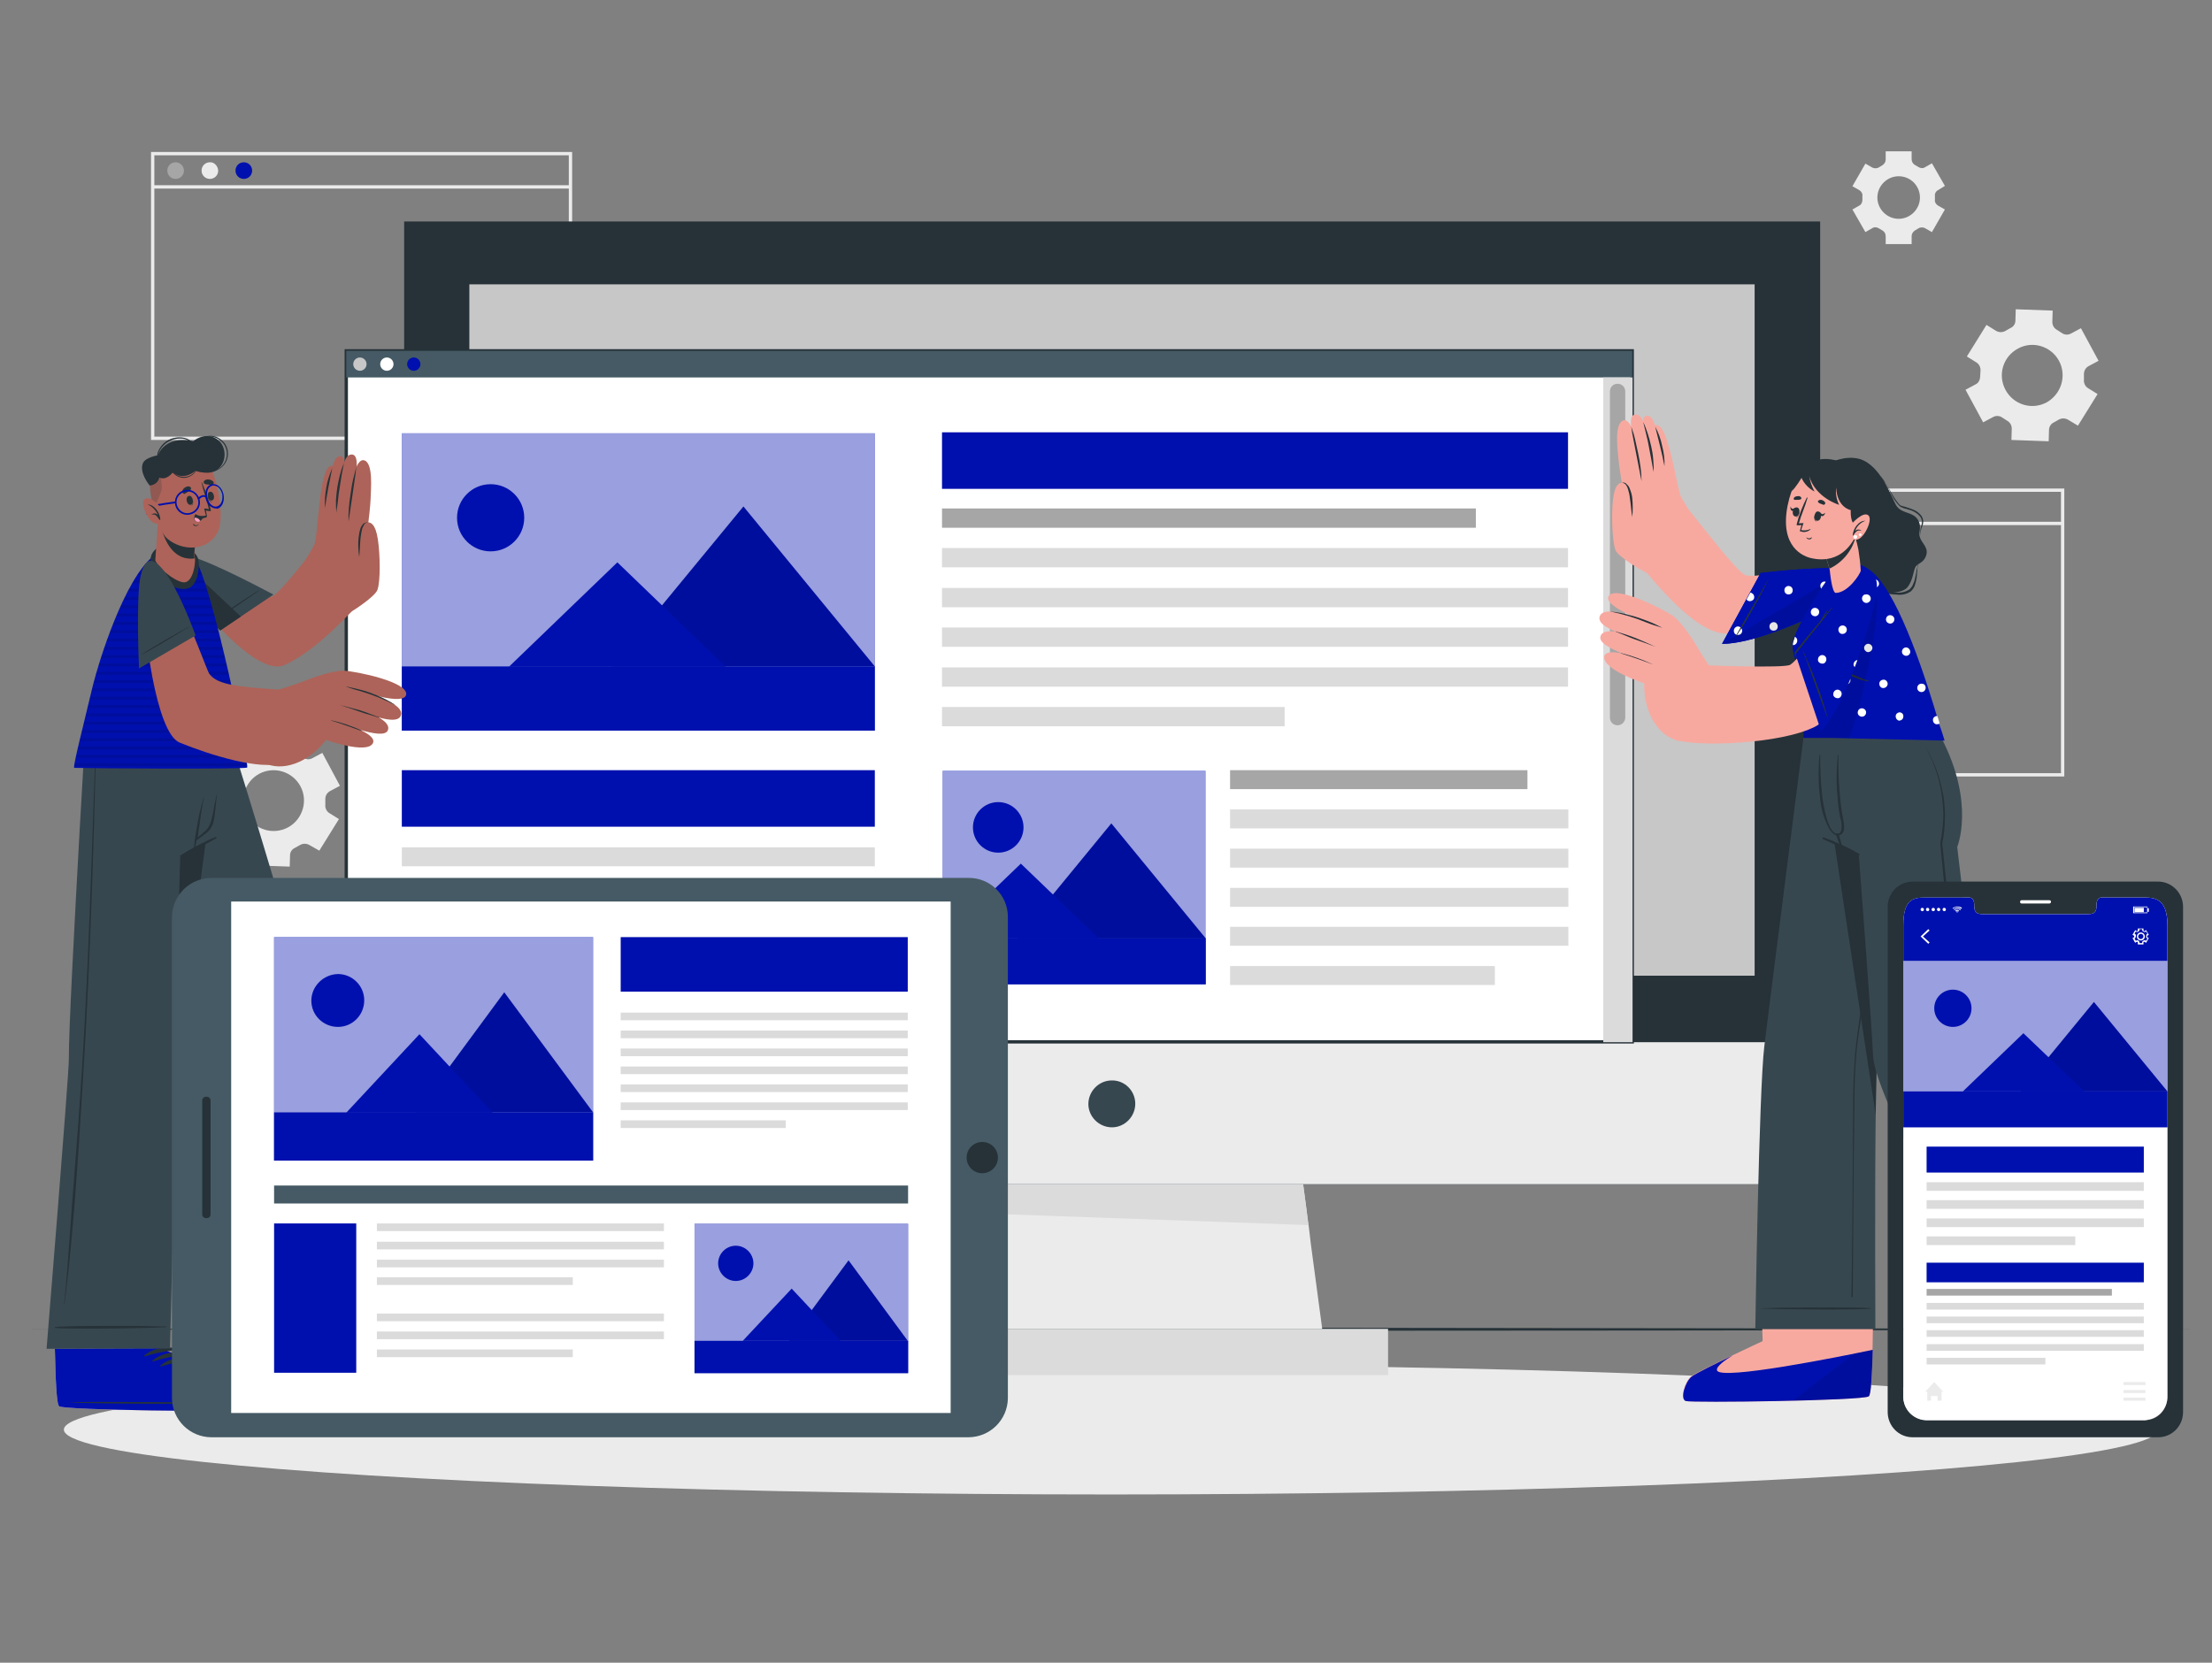 <?xml version="1.0" encoding="utf-8"?>
<!-- Generator: Adobe Illustrator 26.3.1, SVG Export Plug-In . SVG Version: 6.00 Build 0)  -->
<svg version="1.1" id="Ebene_1" xmlns="http://www.w3.org/2000/svg" xmlns:xlink="http://www.w3.org/1999/xlink" x="0px" y="0px"
	 viewBox="0 0 665 500" style="enable-background:new 0 0 665 500;" xml:space="preserve">
<rect x="0" y="0" width="665" height="500" fill="#808080" stroke="none"/>
<style type="text/css">
	.st0{fill:#EBEBEB;}
	.st1{fill:#A6A6A6;}
	.st2{fill:#0010AE;}
	.st3{fill:#263238;}
	.st4{fill:#DBDBDB;}
	.st5{fill:#37474F;}
	.st6{fill:#C7C7C7;}
	.st7{fill:#FFFFFF;}
	.st8{fill:#455A64;}
	.st9{opacity:0.6;fill:#FFFFFF;enable-background:new    ;}
	.st10{opacity:0.1;enable-background:new    ;}
	.st11{fill:#F7A9A0;}
	.st12{fill:#AD6359;}
	.st13{fill:#FF9CBD;}
	.st14{opacity:0.2;fill:#263238;enable-background:new    ;}
</style>
<g id="freepik--background-complete--inject-59">
	<path class="st0" d="M172,132.3H45.4V45.7H172V132.3z M46.4,131.3H171V46.7H46.4V131.3z"/>
	<path class="st1" d="M55.3,51.3c0,1.4-1.1,2.5-2.5,2.5c-1.4,0-2.5-1.1-2.5-2.5s1.1-2.5,2.5-2.5l0,0C54.1,48.8,55.3,49.9,55.3,51.3z
		"/>
	<path class="st0" d="M65.6,51.3c0,1.4-1.1,2.5-2.5,2.5c-1.4,0-2.5-1.1-2.5-2.5c0-1.4,1.1-2.5,2.5-2.5
		C64.4,48.7,65.5,49.9,65.6,51.3C65.5,51.3,65.6,51.3,65.6,51.3z"/>
	<path class="st2" d="M75.8,51.3c0,1.4-1.1,2.5-2.5,2.5c-1.4,0-2.5-1.1-2.5-2.5s1.1-2.5,2.5-2.5l0,0C74.7,48.8,75.8,49.9,75.8,51.3z
		"/>
	<rect x="45.9" y="55.7" class="st0" width="125.6" height="1"/>
	<path class="st0" d="M620.6,233.5H494v-86.6h126.6V233.5z M495,232.5h124.6v-84.6H495L495,232.5z"/>
	<path class="st1" d="M503.9,152.4c0,1.4-1.1,2.5-2.5,2.5c-1.4,0-2.5-1.1-2.5-2.5c0-1.4,1.1-2.5,2.5-2.5
		C502.7,149.9,503.9,151.1,503.9,152.4C503.9,152.4,503.9,152.4,503.9,152.4z"/>
	<path class="st0" d="M514.2,152.4c0,1.4-1.1,2.5-2.5,2.5c-1.4,0-2.5-1.1-2.5-2.5c0-1.4,1.1-2.5,2.5-2.5
		C513,149.9,514.2,151.1,514.2,152.4C514.2,152.4,514.2,152.4,514.2,152.4z"/>
	<path class="st2" d="M524.5,152.4c0,1.4-1.1,2.5-2.5,2.5c-1.4,0-2.5-1.1-2.5-2.5c0-1.4,1.1-2.5,2.5-2.5
		C523.3,149.9,524.5,151.1,524.5,152.4C524.5,152.4,524.5,152.4,524.5,152.4z"/>
	<rect x="494.5" y="156.9" class="st0" width="125.6" height="1"/>
	<path class="st0" d="M624.7,128l5.9-9.5l-2.9-1.8c-0.8-0.5-1.3-1.5-1.2-2.5c0-0.6,0-1.1,0-1.7c0-1,0.5-1.9,1.4-2.4l3-1.6l-5.3-9.8
		l-3,1.6c-0.9,0.5-2,0.4-2.8-0.2c-0.5-0.3-0.9-0.6-1.4-0.9c-0.9-0.5-1.4-1.4-1.4-2.4l0.1-3.4L606,93l-0.1,3.4c0,1-0.6,1.9-1.6,2.3
		l-0.7,0.4l-0.7,0.4c-0.9,0.5-1.9,0.5-2.8,0l-2.9-1.8l-5.9,9.5l2.9,1.8c0.8,0.5,1.3,1.5,1.2,2.5c0,0.6-0.1,1.1-0.1,1.7
		c0,1-0.5,2-1.4,2.4l-3,1.6l5.3,9.8l3-1.6c0.9-0.5,2-0.4,2.8,0.2c0.5,0.3,0.9,0.6,1.4,0.9c0.9,0.5,1.4,1.4,1.4,2.4l-0.1,3.4
		l11.2,0.4l0.1-3.4c0-1,0.6-1.9,1.5-2.3l0.7-0.4c0.2-0.1,0.5-0.3,0.7-0.4c0.9-0.5,1.9-0.5,2.8,0L624.7,128z M615.3,121
		c-4.5,2.4-10,0.7-12.4-3.8c-2.4-4.5-0.7-10,3.8-12.4c4.4-2.4,9.9-0.7,12.3,3.7C621.4,113,619.7,118.5,615.3,121L615.3,121z"/>
	<path class="st0" d="M96,255.8l5.9-9.5l-2.9-1.8c-0.8-0.5-1.3-1.5-1.2-2.5c0-0.6,0-1.1,0-1.7c0-1,0.5-1.9,1.4-2.4l3-1.6l-5.3-9.9
		l-3,1.6c-0.9,0.5-2,0.4-2.8-0.2c-0.5-0.3-0.9-0.6-1.4-0.9c-0.9-0.5-1.4-1.4-1.4-2.4l0.1-3.4l-11.2-0.3l-0.1,3.4
		c0,1-0.6,1.9-1.6,2.3c-0.2,0.1-0.5,0.2-0.7,0.4l-0.7,0.4c-0.8,0.5-1.9,0.5-2.8,0l-2.9-1.8l-5.9,9.5l2.9,1.8
		c0.8,0.5,1.3,1.5,1.2,2.5c-0.1,0.6-0.1,1.1-0.1,1.7c0,1-0.5,1.9-1.4,2.4l-3,1.6l5.3,9.9l3-1.6c0.9-0.5,2-0.4,2.8,0.2
		c0.5,0.3,0.9,0.6,1.4,0.9c0.9,0.5,1.4,1.4,1.4,2.4l-0.1,3.4l11.2,0.4l0.1-3.4c0-1,0.6-1.9,1.6-2.3l0.7-0.4l0.7-0.4
		c0.9-0.5,1.9-0.5,2.8,0L96,255.8z M86.6,248.8c-4.5,2.4-10,0.7-12.4-3.7s-0.7-10,3.7-12.4c4.5-2.4,10-0.7,12.4,3.7c0,0,0,0,0,0
		C92.7,240.8,91,246.4,86.6,248.8C86.6,248.8,86.5,248.8,86.6,248.8L86.6,248.8z"/>
	<path class="st0" d="M584.7,55.9l-3.9-6.8l-2.1,1.2c-0.6,0.4-1.4,0.3-2-0.1c-0.3-0.2-0.7-0.4-1-0.6c-0.6-0.3-1-1-1-1.7v-2.4h-7.8
		V48c0,0.7-0.4,1.3-1,1.7c-0.3,0.2-0.7,0.4-1,0.6c-0.6,0.4-1.4,0.4-2,0.1l-2.1-1.2l-3.9,6.8l2.1,1.2c0.6,0.4,1,1,0.9,1.7
		c0,0.2,0,0.4,0,0.6s0,0.4,0,0.6c0,0.7-0.3,1.4-0.9,1.7l-2.1,1.2l3.9,6.8l2.1-1.2c0.6-0.4,1.4-0.3,2,0.1c0.3,0.2,0.7,0.4,1,0.6
		c0.6,0.3,1,1,1,1.7v2.4h7.8v-2.4c0-0.7,0.4-1.3,1-1.7c0.3-0.2,0.7-0.4,1-0.6c0.6-0.4,1.4-0.4,2-0.1l2.1,1.2l3.9-6.8l-2.1-1.2
		c-0.6-0.4-1-1-0.9-1.7c0-0.2,0-0.4,0-0.6s0-0.4,0-0.6c-0.1-0.7,0.3-1.4,0.9-1.7L584.7,55.9z M577.2,59.4c0,3.5-2.9,6.4-6.4,6.4
		c-3.5,0-6.4-2.9-6.4-6.4s2.9-6.4,6.4-6.4c0,0,0,0,0,0C574.4,53,577.2,55.9,577.2,59.4C577.2,59.4,577.2,59.4,577.2,59.4z"/>
</g>
<g id="freepik--Shadow--inject-59">
	<ellipse class="st0" cx="334" cy="429.9" rx="314.8" ry="19.5"/>
</g>
<g id="freepik--Floor--inject-59">
	<polygon class="st3" points="9.7,399.7 90.8,399.5 171.9,399.4 334,399.2 496.1,399.4 577.2,399.5 658.3,399.7 577.2,400 
		496.1,400.1 334,400.2 171.9,400.1 90.8,400 	"/>
</g>
<g id="freepik--device-3--inject-59">
	<rect x="251.4" y="399.6" class="st4" width="165.9" height="13.9"/>
	<polygon class="st0" points="397.5,399.6 271.1,399.6 274.4,375.5 274.5,374.4 274.8,372.1 275,371 275.3,368.7 275.3,368.4 
		275.4,367.6 275.7,365.3 275.9,364.2 278.1,347.4 390.6,347.4 392.7,363.2 392.8,364 393.1,366.6 393.2,367.4 393.4,368.4 
		393.6,370 393.7,370.8 394,373.4 394.1,374.2 	"/>
	<polygon class="st4" points="393.4,368.4 275.9,364.2 278.1,347.4 390.6,347.4 	"/>
	<rect x="121.5" y="66.6" class="st3" width="425.7" height="289.5"/>
	<rect x="121.5" y="313.4" class="st0" width="425.7" height="42.7"/>
	<path class="st5" d="M341.3,331.9c0,3.9-3.2,7.1-7,7.1c-3.9,0-7.1-3.2-7.1-7c0-3.9,3.2-7.1,7-7.1c0,0,0,0,0,0
		C338.1,324.8,341.3,328,341.3,331.9z"/>
	<rect x="141.1" y="85.5" class="st6" width="386.4" height="207.9"/>
</g>
<g id="freepik--Screen--inject-59">
	<rect x="104.1" y="105.5" class="st7" width="386.6" height="207.9"/>
	<path class="st3" d="M491.2,313.8H103.6V105h387.6V313.8z M104.6,312.8h385.6V106H104.6L104.6,312.8z"/>
	<rect x="104.1" y="105.5" class="st8" width="386.6" height="8"/>
	<path class="st6" d="M110.2,109.5c0,1.1-0.9,2-2,2s-2-0.9-2-2s0.9-2,2-2S110.2,108.4,110.2,109.5z"/>
	<path class="st7" d="M118.3,109.5c0,1.1-0.9,2-2,2s-2-0.9-2-2s0.9-2,2-2S118.3,108.4,118.3,109.5z"/>
	<path class="st2" d="M126.4,109.5c0,1.1-0.9,2-2,2s-2-0.9-2-2s0.9-2,2-2S126.4,108.4,126.4,109.5z"/>
	<rect x="120.8" y="130.3" class="st2" width="142.2" height="89.4"/>
	<rect x="120.8" y="130.3" class="st9" width="142.2" height="89.4"/>
	<polygon class="st2" points="183.9,200.4 263,200.4 223.5,152.3 	"/>
	<polygon class="st10" points="183.9,200.4 263,200.4 223.5,152.3 	"/>
	<polygon class="st2" points="153,200.5 218.2,200.5 185.6,169.1 	"/>
	<rect x="120.8" y="200.4" class="st2" width="142.2" height="19.3"/>
	<circle class="st2" cx="147.5" cy="155.7" r="10.1"/>
	<rect x="283.4" y="231.8" class="st2" width="79" height="64.2"/>
	<rect x="283.4" y="231.8" class="st9" width="79" height="64.2"/>
	<polygon class="st2" points="305.7,282.2 362.5,282.2 334.1,247.6 	"/>
	<polygon class="st10" points="305.7,282.2 362.5,282.2 334.1,247.6 	"/>
	<polygon class="st2" points="283.5,282.2 330.3,282.2 306.9,259.7 	"/>
	<rect x="283.5" y="282.2" class="st2" width="79" height="13.8"/>
	<circle class="st2" cx="300.1" cy="248.8" r="7.6"/>
	<rect x="283.2" y="152.9" class="st1" width="160.5" height="5.8"/>
	<rect x="283.2" y="164.8" class="st4" width="188.2" height="5.8"/>
	<rect x="283.2" y="176.8" class="st4" width="188.2" height="5.8"/>
	<rect x="283.2" y="188.7" class="st4" width="188.2" height="5.8"/>
	<rect x="283.2" y="200.7" class="st4" width="188.2" height="5.8"/>
	<rect x="283.2" y="212.6" class="st4" width="103" height="5.8"/>
	<rect x="369.8" y="231.6" class="st1" width="89.4" height="5.7"/>
	<rect x="369.8" y="243.4" class="st4" width="101.7" height="5.7"/>
	<rect x="369.8" y="255.2" class="st4" width="101.7" height="5.7"/>
	<rect x="369.8" y="267" class="st4" width="101.7" height="5.7"/>
	<rect x="369.8" y="278.7" class="st4" width="101.7" height="5.7"/>
	<rect x="369.8" y="290.5" class="st4" width="79.6" height="5.7"/>
	<rect x="283.2" y="130" class="st2" width="188.2" height="17"/>
	<rect x="120.8" y="231.6" class="st2" width="142.2" height="17"/>
	<rect x="120.8" y="254.8" class="st4" width="142.2" height="5.7"/>
	<rect x="120.8" y="266.7" class="st4" width="142.2" height="5.7"/>
	<rect x="120.8" y="278.6" class="st4" width="142.2" height="5.7"/>
	<rect x="120.8" y="290.5" class="st4" width="97.4" height="5.7"/>
	<rect x="482" y="113.5" class="st4" width="8.8" height="199.9"/>
	<path class="st1" d="M486.3,218.1L486.3,218.1c-1.3,0-2.3-1-2.3-2.3c0,0,0,0,0,0v-98.1c0-1.3,1-2.3,2.3-2.3l0,0l0,0
		c1.3,0,2.3,1,2.3,2.3c0,0,0,0,0,0v98.1C488.6,217,487.6,218.1,486.3,218.1L486.3,218.1z"/>
</g>
<g id="freepik--character-2--inject-59">
	<path class="st11" d="M506.8,421.3c1.8,0.6,53-0.1,55-1.4c0.8-0.5,1.1-7.9,1.2-17v-0.3c0-1.9,0.1-3.8,0.1-5.7c0-0.3,0-0.5,0-0.8
		c0.1-13-0.1-26.6-0.1-26.6l-34.3,0.4l1,26.3v1l0.2,5.5v0.6c0,0-19.5,9-21.5,10.6S505,420.7,506.8,421.3z"/>
	<path class="st2" d="M522.2,406.8c0.1,0,0.2-0.1,0.2-0.1L522.2,406.8z"/>
	<path class="st2" d="M506.8,421.3c1.8,0.6,53-0.1,55-1.4c0.7-0.4,1-6.4,1.2-14c-9.4,2-45.8,9.3-46.8,6.2c-0.4-1.2,2.7-3.3,4.7-4.5
		c-5.4,2.6-11.3,5.5-12.4,6.4C506.6,415.6,505,420.7,506.8,421.3z"/>
	<path class="st10" d="M539,421.2c11.5-0.3,21.9-0.7,22.8-1.3c0.7-0.4,1-6.4,1.2-14c-1.3,0.3-3.2,0.7-5.5,1.1L539,421.2z"/>
	<path class="st5" d="M573.5,221.9c0,0-7.7,86.6-9,93.2c-0.3,1.5-0.5,9.7-0.6,20.2c-0.3,23-0.1,64.4-0.1,64.4h-36.1
		c0,0,1.1-71.8,2.7-85s11.8-92.9,11.8-92.9L573.5,221.9z"/>
	<path class="st3" d="M529.4,393.4c5.6-0.1,4-0.2,9.7-0.2c2.8,0,20.9-0.2,23.5,0.2c0,0,0,0,0,0.1c0,0,0,0,0,0
		c-2.6,0.4-20.7,0.3-23.5,0.2c-5.6,0-4-0.1-9.7-0.2C529.3,393.6,529.3,393.5,529.4,393.4C529.3,393.4,529.3,393.4,529.4,393.4z"/>
	<path class="st3" d="M557,352.4l0.1-15.7c0-5.1,0-10.2,0.3-15.2c0.5-10.3,2.6-20.4,4-30.5s2.7-20.4,3.8-30.5
		c1.3-11.4,2.4-22.9,3.5-34.4c0-0.1,0.1-0.1,0.1,0c-1.7,20.5-3.6,40.9-6.4,61.2c-0.7,5.1-1.5,10.1-2.3,15.1
		c-0.8,5.1-1.7,10.2-2.1,15.4s-0.5,10.1-0.5,15.2c-0.1,5.2-0.1,10.5-0.2,15.7c-0.1,11.6-0.2,29.5-0.3,41.2c0,0.1-0.1,0.2-0.2,0.2
		c-0.1,0-0.2-0.1-0.2-0.2C556.8,379.4,556.9,362.8,557,352.4z"/>
	<path class="st3" d="M581.1,221.9c0,0-15.3,86.6-16.6,93.2c-0.3,1.5-0.5,9.7-0.6,20.2l0,0l-17.2-113.4H581.1z"/>
	<path class="st11" d="M592.3,424.2c1.9-0.3,47.3-24,48.5-26c0.5-0.8-2.6-7.6-6.6-15.7l-0.1-0.3c-0.8-1.7-17-29-17-29l-27.9,16.4
		l15.5,27.6l0.3,0.5c0,0-13.3,16.9-14.4,19.2S590.4,424.5,592.3,424.2z"/>
	<path class="st2" d="M592.3,424.2c1.9-0.3,47.3-24,48.5-26c0.4-0.6-1.8-5.7-4.9-12.2c-6.5,4.9-38,28.5-40.2,26.1
		c-0.5-0.5-0.1-1.7,0.5-3.1c-2,2.5-3.9,5.2-5.6,7.9C589.4,419.2,590.4,424.5,592.3,424.2z"/>
	<path class="st5" d="M600.5,396.2l33.1-20.5c0,0-38.3-54.8-38.5-59.7c-0.3-7.2-3.8-37.1-6.7-61.3c0,0,5.5-13.1-4.8-32.9h-41.5
		c0,0,2.8,18.8,7.5,30.8c3.2,1.1,6.3,2.5,9.2,4.2c0,0,4.1,53.9,4.3,60.6C563.5,330.8,600.5,396.2,600.5,396.2z"/>
	<path class="st3" d="M598.5,388.5c4.8-3,3.4-2.2,8.2-5.1c2.3-1.4,17.8-10.9,20.3-11.8c0,0,0.1,0,0.1,0c0,0,0,0,0,0.1
		c-2,1.7-17.6,10.9-20,12.3c-4.9,2.9-3.5,2-8.4,4.8c0,0-0.1,0-0.1,0S598.5,388.6,598.5,388.5z"/>
	<path class="st3" d="M548.2,251.8c3.7,1.3,7.3,3,10.8,5c0.1,0,0.1,0.1,0.1,0.2c0,0.1-0.1,0.1-0.2,0.1c-3.6-1.6-7.3-3.1-10.9-4.8
		c-0.1-0.1-0.1-0.3,0-0.3C548,251.8,548.1,251.8,548.2,251.8z"/>
	<path class="st3" d="M553.2,245.8c-0.4-2.2-0.7-4.3-0.8-6.5c-0.4-4.1-0.3-8.2,0.1-12.2c0-0.1,0.1-0.1,0.1-0.1c0,0,0.1,0,0.1,0.1
		c-0.1,5.7,0.2,11.3,1,16.9c0.4,2.7,1.8,6.8-1,7.2s-4.7-6.4-5.1-8.2c-0.9-5.3-1.1-10.7-0.6-16c0-0.1,0.2-0.1,0.2,0
		c0,4.3,0.2,8.1,0.6,12.2c0.2,1.9,1.7,12.2,4.9,11.5c0.5-0.1,0.8-0.7,0.9-1.5C553.7,248,553.6,246.9,553.2,245.8"/>
	<path class="st3" d="M552.7,250.8c0.3,0.7,0.5,1.4,0.7,2.1c0.2,0.6,0.3,1.2,0.3,1.8c0,0.1-0.2,0.1-0.2,0.1
		c-0.3-0.5-0.6-1.1-0.8-1.7c-0.2-0.7-0.5-1.3-0.7-2c-0.1-0.2,0-0.4,0.2-0.5C552.4,250.5,552.6,250.6,552.7,250.8z"/>
	<path class="st3" d="M578.8,224.5c1.3,2.1,2.4,4.4,3.3,6.8c0.9,2.4,1.5,4.8,2,7.3c0.3,1.2,0.4,2.5,0.5,3.8c0.1,1.3,0.2,2.5,0.1,3.8
		c0,2.5-0.3,5-0.8,7.5v-0.1c1.1,10.4,2.2,20.9,3.2,31.3c1,10.4,2.1,20.9,3.1,31.3l0.1,1l0,0.5c0,0.2,0,0.4,0.1,0.4
		c0.2,0.5,0.6,1.1,0.9,1.6c0.7,1.1,1.3,2.2,2,3.4l4.2,6.7l8.4,13.3l16.9,26.6c-5.8-8.7-11.7-17.4-17.4-26.2
		c-2.9-4.4-5.8-8.8-8.6-13.2l-4.2-6.7c-0.7-1.1-1.4-2.2-2-3.4c-0.4-0.6-0.7-1.2-1-1.8c-0.1-0.2-0.1-0.4-0.1-0.5v-0.5l-0.1-1
		c-1.1-10.5-2.1-20.9-3.1-31.4c-1-10.5-2-20.9-3-31.4v-0.1c0.5-2.4,0.8-4.9,0.9-7.4c0.1-1.2,0-2.5-0.1-3.7s-0.2-2.5-0.4-3.7
		c-0.4-2.5-1-4.9-1.8-7.3C581.1,229,580,226.7,578.8,224.5z"/>
	<path class="st3" d="M550.1,139.2c-1,0.2-5.3,0.2-7.7,4.4c-2.3,4-2,15.2-2.3,17.7s-3.4,3.2-3.9,6.1c-0.4,2.5,1.5,3.2,1.9,4.9
		c0.3,1.4-0.9,3.6,0.6,5.5c1.3,1.7,3.3,1.1,4.6,1.6s2.3,3.2,4.7,3.7s4.1-1.8,5.3-1.9s3,3.4,6.9,2.6s4.6-4.2,6.1-5s5.7-0.2,7.3-2.4
		s1.6-4.9,2.3-6s2.5-1.1,3.2-3.5s-1.5-3.6-2-5.6c-0.4-1.4,0.7-2.8-0.4-4.8c-1.5-2.8-5-1.8-6.7-4.6c-1.3-2.2-4.6-12.1-11-13.9
		C554.6,136.8,550.1,139.2,550.1,139.2z"/>
	<path class="st3" d="M540.2,160.7c-0.2,0.5-0.5,1-0.9,1.4l-1.1,1.2c-0.8,0.8-1.5,1.6-2,2.6c-0.5,0.9-0.5,2.1,0,3
		c0.3,0.5,0.6,0.9,1,1.2c0.4,0.4,0.8,0.9,1.1,1.4c0.2,0.6,0.2,1.2,0,1.9c-0.1,0.6-0.3,1.1-0.4,1.6c-0.2,1-0.1,2.1,0.5,3
		c0.3,0.4,0.7,0.8,1.2,0.9c0.5,0.2,1,0.2,1.6,0.2c0.5,0,1.1-0.1,1.7-0.1c0.6-0.1,1.1,0,1.7,0.2c-0.5-0.1-1.1-0.1-1.6,0
		c-0.5,0.1-1.1,0.2-1.7,0.3c-0.6,0.1-1.2,0.1-1.7-0.1c-0.6-0.2-1.1-0.5-1.5-1c-0.7-1-0.9-2.2-0.6-3.4c0.1-0.6,0.2-1.1,0.3-1.6
		c0.2-0.5,0.2-1,0-1.4c-0.4-0.9-1.5-1.5-2-2.6c-0.5-1.1-0.5-2.4,0.1-3.5c0.6-1,1.3-1.9,2.2-2.6l1.2-1.1
		C539.6,161.6,540,161.2,540.2,160.7z"/>
	<path class="st3" d="M565.4,143.1c1.2,1.6,2.2,3.3,3.2,5.1c0.5,0.9,1,1.7,1.6,2.5c0.3,0.4,0.6,0.8,0.9,1.1c0.1,0.1,0.2,0.1,0.3,0.2
		c0.1,0.1,0.2,0.1,0.3,0.1c0.2,0.1,0.5,0.2,0.7,0.2c1,0.3,1.9,0.6,2.9,1c1,0.4,1.8,1.1,2.4,1.9c0.3,0.5,0.4,1,0.5,1.5
		c0,0.5-0.1,1-0.3,1.5c-0.4,0.9-0.6,1.9-0.6,2.9c-0.1-1,0-2,0.3-3c0.2-0.5,0.2-0.9,0.2-1.4c-0.1-0.5-0.2-0.9-0.5-1.3
		c-0.6-0.8-1.4-1.3-2.2-1.7c-0.9-0.4-1.9-0.6-2.8-0.9c-0.2-0.1-0.5-0.2-0.7-0.3c-0.3-0.1-0.5-0.3-0.7-0.5c-0.4-0.4-0.7-0.8-1-1.2
		c-0.6-0.8-1.1-1.7-1.5-2.6l-1.3-2.7C566.3,144.9,565.9,144,565.4,143.1z"/>
	<path class="st3" d="M576.8,169.6c-0.3,0.7-0.4,1.4-0.4,2.1c-0.1,0.7-0.1,1.4-0.2,2.1c-0.1,0.7-0.3,1.4-0.5,2.1
		c-0.2,0.7-0.7,1.4-1.2,1.9c-1.3,0.9-2.8,1.2-4.3,1c-0.7,0-1.4-0.1-2.2-0.2c-0.7-0.1-1.4,0-2.1,0.2c0.6-0.4,1.4-0.6,2.1-0.6
		c0.7,0,1.5,0,2.2,0c1.4,0.1,2.7-0.2,3.9-1c0.5-0.5,0.9-1,1.1-1.7c0.3-0.6,0.5-1.3,0.6-2c0.2-0.7,0.3-1.4,0.4-2.1
		c0.1-0.4,0.2-0.7,0.3-1.1C576.4,170.2,576.6,169.9,576.8,169.6z"/>
	<path class="st11" d="M553.6,179.8c-6.2,3.3-28.5,12.6-37.1,10.4c-6.2-1.6-13.7-8.6-22.4-19.1c-3-3.7,10.6-21.6,13.8-17.6
		c3,3.6,13.7,17.8,16.7,19.4c2.2,1.2,14.4-2.1,28.5-1.3C560.6,172,561.8,175.4,553.6,179.8z"/>
	<path class="st2" d="M517.7,193.6l11.6-21.3c7.8-0.9,15.7-1.5,23.7-1.5c11.3,0,13.8,3.3,1.3,9.9S526.2,193.7,517.7,193.6z"/>
	<path class="st2" d="M517.7,193.6l11.6-21.3c7.8-0.9,15.7-1.5,23.7-1.5c11.3,0,13.8,3.3,1.3,9.9S526.2,193.7,517.7,193.6z"/>
	<path class="st7" d="M561,173.4c0.4,0.6,0.3,1.4-0.2,1.8c-0.6,0.4-1.4,0.3-1.8-0.2l0,0c-0.4-0.5-0.3-1.3,0.2-1.8
		C559.7,172.8,560.5,172.9,561,173.4C561,173.4,561,173.4,561,173.4z M544,185.4c-0.1,0.1-0.2,0.2-0.3,0.4l1.4-0.6
		C544.7,185.1,544.2,185.1,544,185.4L544,185.4z M536.9,176.5c-0.5,0.4-0.6,1.2-0.2,1.8c0.4,0.5,1.2,0.6,1.8,0.2
		c0.5-0.4,0.6-1.2,0.2-1.8C538.3,176.2,537.5,176,536.9,176.5C536.9,176.5,536.9,176.5,536.9,176.5L536.9,176.5z M547.7,175.2
		c-0.5,0.4-0.6,1.2-0.2,1.8c0.4,0.5,1.2,0.6,1.8,0.2c0.5-0.4,0.6-1.2,0.2-1.8c0,0,0,0,0,0C549,174.8,548.2,174.7,547.7,175.2
		C547.6,175.2,547.6,175.2,547.7,175.2L547.7,175.2z M521.7,188.7c-0.5,0.4-0.6,1.2-0.2,1.8c0.4,0.5,1.2,0.6,1.8,0.2
		c0.5-0.4,0.6-1.2,0.2-1.8c0,0,0,0,0,0C523,188.3,522.2,188.2,521.7,188.7C521.6,188.7,521.6,188.7,521.7,188.7L521.7,188.7z
		 M532.4,187.4c-0.5,0.4-0.6,1.2-0.2,1.8c0.4,0.5,1.2,0.6,1.8,0.2c0.5-0.4,0.6-1.2,0.2-1.8C533.8,187,533,186.9,532.4,187.4
		C532.4,187.4,532.4,187.4,532.4,187.4L532.4,187.4z M526.2,178.2l-1.1,2v0.1c0.4,0.6,1.2,0.6,1.8,0.2c0.6-0.4,0.6-1.2,0.2-1.8
		C526.8,178.4,526.5,178.2,526.2,178.2L526.2,178.2z"/>
	<path class="st3" d="M531.9,173.8c-1.5,3-3,6-4.7,8.9c-0.8,1.5-1.7,2.9-2.5,4.4c-0.9,1.5-1.9,2.9-2.8,4.3c0,0.1-0.2,0-0.1-0.1
		c1.7-2.9,3.3-5.9,5-8.8L531.9,173.8C531.9,173.7,532,173.8,531.9,173.8z"/>
	<path class="st10" d="M517.7,193.6c8.4,0.1,24.1-6.5,36.6-13c7.2-3.8,9.4-6.4,7.8-8l-11.7,1.8L517.7,193.6z"/>
	<path class="st11" d="M495.3,172.4c-2-0.9-8.8-5-9.6-6.9c-1-2.5-1.3-10.4-0.8-15.1s1.9-5.5,3.5-5.2s0.9,10.1,0.9,10.1
		s-2.4-13.5-2.7-16.9s-1.4-11.1,1.5-12c1.3-0.4,2.3,1.9,2.3,1.9s-0.6-3.3,1-3.6c1.9-0.4,2.6,2.2,2.6,2.2s-0.2-2,1.3-1.9
		c3.3,0.2,3.6,12.9,3.6,12.9s-3.6-10-0.9-10.1c3.8,0,6.1,19.6,7.5,21.9s3,4.9,3,4.9L495.3,172.4z"/>
	<path class="st3" d="M487.6,145.2c0.5,0,0.9,0.2,1.2,0.6c0.3,0.4,0.5,0.8,0.6,1.2c0.3,0.9,0.5,1.8,0.6,2.8c0.3,1.9,0.4,3.8,0.7,5.7
		c0.2-1.9,0.2-3.9,0-5.8c-0.1-1-0.4-1.9-0.8-2.9c-0.2-0.5-0.5-0.9-0.9-1.2C488.7,145.1,488.1,145,487.6,145.2z"/>
	<path class="st3" d="M490.4,128.3c0.2,1.4,0.4,2.7,0.7,4.1s0.5,2.7,0.8,4.1l0.8,4.1c0.3,1.4,0.5,2.7,0.8,4.1c0-1.4-0.1-2.8-0.3-4.2
		c-0.2-1.4-0.4-2.8-0.7-4.1s-0.6-2.7-0.9-4.1S490.9,129.6,490.4,128.3z"/>
	<path class="st3" d="M497.1,141.9c0.1-1.3,0-2.6-0.1-3.9c-0.1-1.3-0.3-2.5-0.6-3.8c-0.3-1.3-0.6-2.5-1-3.7
		c-0.4-1.2-0.8-2.4-1.4-3.6c0.3,1.3,0.6,2.5,0.9,3.7s0.6,2.5,0.8,3.7s0.5,2.5,0.7,3.7S496.9,140.6,497.1,141.9z"/>
	<path class="st3" d="M500.4,140.2c0.1-2.1-0.2-4.1-0.7-6.1c-0.4-2-1.1-4-2.1-5.8c0.5,2,1,4,1.5,6S500,138.2,500.4,140.2z"/>
	<path class="st2" d="M584.6,222.7l-34-0.8h-8.4l0.2-18.3c0-0.1,0-0.2,0-0.3v-0.6c-0.8-0.9-1.4-1.9-2-3c-1-1.8-1.5-3.8-1.5-5.8v-0.4
		c0-0.2,0.1-0.5,0.2-0.9c0-0.2,0.1-0.3,0.2-0.5l0.1-0.4c0-0.1,0.1-0.2,0.1-0.3c2.3-6.3,10.6-18.4,11.3-19.1
		c3.5-3.3,7.8-4.3,12.5,0.1c8,7.4,16,32.7,19.4,44.3c0.1,0.2,0.2,0.5,0.2,0.8C584.1,220.8,584.6,222.7,584.6,222.7z"/>
	<path class="st7" d="M543.8,202.2c-0.7-0.1-1.3,0.4-1.4,1.1l0,0c0,0.1,0,0.2,0,0.3c0.1,0.6,0.5,1.1,1.1,1.1
		c0.7,0.1,1.3-0.4,1.4-1.1C545,202.9,544.5,202.3,543.8,202.2z M555.2,203.3c-0.7-0.1-1.3,0.4-1.4,1.1c-0.1,0.7,0.4,1.3,1.1,1.4
		s1.3-0.4,1.4-1.1c0,0,0,0,0,0C556.4,204,555.9,203.4,555.2,203.3C555.2,203.3,555.2,203.3,555.2,203.3L555.2,203.3z M566.5,204.4
		c-0.7-0.1-1.4,0.3-1.5,1s0.3,1.4,1,1.5c0.1,0,0.1,0,0.2,0c0.7,0,1.3-0.6,1.3-1.3C567.5,205.1,567.1,204.5,566.5,204.4z
		 M577.8,205.6c-0.7-0.1-1.3,0.4-1.4,1.1c0,0,0,0,0,0c-0.1,0.7,0.4,1.3,1.1,1.4c0.7,0.1,1.3-0.4,1.4-1.1l0,0
		C579,206.2,578.5,205.6,577.8,205.6C577.8,205.6,577.8,205.6,577.8,205.6L577.8,205.6z M548.6,211.9c-0.7-0.1-1.3,0.4-1.4,1.1
		c-0.1,0.7,0.4,1.3,1.1,1.4c0.7,0.1,1.3-0.4,1.4-1.1C549.8,212.6,549.3,212,548.6,211.9C548.6,211.9,548.6,211.9,548.6,211.9
		L548.6,211.9z M559.9,213c-0.7-0.1-1.3,0.4-1.4,1.1c-0.1,0.7,0.4,1.3,1.1,1.4s1.3-0.4,1.4-1.1c0,0,0,0,0,0
		C561.1,213.7,560.6,213.1,559.9,213C559.9,213.1,559.9,213.1,559.9,213L559.9,213z M571.2,214.2c-0.7,0-1.3,0.5-1.3,1.2
		c0,0.6,0.4,1.2,1,1.3c0.7,0,1.3-0.5,1.3-1.2C572.3,214.8,571.8,214.3,571.2,214.2z M582.9,216.8c-0.1-0.5-0.3-1-0.5-1.5
		c-0.7,0-1.3,0.5-1.3,1.2c0,0.7,0.5,1.3,1.2,1.3l0,0c0.3,0,0.6-0.1,0.8-0.2C583.1,217.3,583,217.1,582.9,216.8L582.9,216.8z
		 M545.8,182.8c-0.7-0.1-1.3,0.4-1.4,1.1c-0.1,0.7,0.4,1.3,1.1,1.4s1.3-0.4,1.4-1.1c0,0,0,0,0,0C547,183.5,546.5,182.9,545.8,182.8
		C545.8,182.8,545.8,182.8,545.8,182.8L545.8,182.8z M557.1,183.9c-0.7-0.1-1.3,0.4-1.4,1.1s0.4,1.3,1.1,1.4
		c0.7,0.1,1.3-0.4,1.4-1.1c0,0,0,0,0,0C558.3,184.6,557.8,184,557.1,183.9C557.1,183.9,557.1,183.9,557.1,183.9L557.1,183.9z
		 M568.4,185c-0.7-0.1-1.3,0.4-1.4,1.1s0.4,1.3,1.1,1.4c0.7,0.1,1.3-0.4,1.4-1.1c0,0,0,0,0,0C569.6,185.7,569.1,185.1,568.4,185z
		 M539.6,191.5L539.6,191.5c0,0.1-0.1,0.2-0.1,0.3l-0.1,0.4c-0.1,0.2-0.1,0.4-0.2,0.5c-0.1,0.3-0.1,0.6-0.2,0.9v0.4
		c0.7,0,1.2-0.5,1.3-1.1C540.4,192.2,540.1,191.7,539.6,191.5L539.6,191.5z M550.5,192.5c-0.7-0.1-1.3,0.4-1.4,1.1
		c-0.1,0.7,0.4,1.3,1.1,1.4c0.7,0.1,1.3-0.4,1.4-1.1C551.7,193.2,551.2,192.6,550.5,192.5L550.5,192.5z M561.8,193.6h-0.2
		c-0.6,0-1.1,0.5-1.2,1.1c0,0.4,0.1,0.8,0.5,1.1c0.2,0.2,0.4,0.3,0.7,0.3c0.7,0,1.3-0.6,1.3-1.3
		C562.9,194.2,562.4,193.7,561.8,193.6L561.8,193.6z M573.2,194.7c-0.7-0.1-1.3,0.4-1.4,1.1c-0.1,0.7,0.4,1.3,1.1,1.4
		c0.7,0.1,1.3-0.4,1.4-1.1c0,0,0,0,0,0C574.3,195.4,573.8,194.8,573.2,194.7L573.2,194.7z M552.4,173.1c-0.7-0.1-1.3,0.4-1.4,1.1
		c-0.1,0.7,0.4,1.3,1.1,1.4c0.7,0.1,1.3-0.4,1.4-1.1C553.6,173.8,553.1,173.2,552.4,173.1z M563.7,174.2c-0.7-0.1-1.3,0.4-1.4,1.1
		c0,0.4,0.1,0.8,0.5,1.1c0.2,0.2,0.4,0.3,0.7,0.3c0.7,0.1,1.3-0.4,1.4-1.1C564.9,174.9,564.4,174.3,563.7,174.2L563.7,174.2z"/>
	<path class="st3" d="M549.7,200.8c2.2,0.4,4.3,1,6.4,1.7c1,0.4,2,0.8,3,1.2c0.5,0.2,1,0.4,1.5,0.6c0.5,0.2,1.1,0.4,1.6,0.5
		 M562.2,204.9c-0.5,0-1.1-0.1-1.6-0.2c-0.5-0.1-1-0.3-1.5-0.4c-1-0.4-2.1-0.8-3.1-1.2c-2.1-0.8-4.2-1.6-6.3-2.2
		c-0.1,0,0-0.2,0.1-0.2L562.2,204.9z"/>
	<path class="st3" d="M544.1,202.1c1.8,0,3.6,0.1,5.4,0.3c0.9,0.1,1.8,0.3,2.7,0.4l1.3,0.3c0.5,0.1,0.9,0.3,1.4,0.4c0,0,0,0.1,0,0.1
		c-0.4-0.1-0.9-0.1-1.3-0.1l-1.3-0.2l-2.7-0.3c-1.8-0.2-3.6-0.5-5.4-0.6C544,202.3,544,202.1,544.1,202.1z"/>
	<path class="st10" d="M555.9,221.9h-13.7l0.2-18.3c0-0.1,0-0.2,0-0.3v-0.6c-0.8-0.9-1.4-1.9-2-3c7-10,17.7-24.2,22.3-23.3
		c0.2,0,0.5,0.1,0.7,0.3C567,181.6,558.5,216.2,555.9,221.9z"/>
	<path class="st11" d="M559.4,171.6c-0.1,0.9-3.7,6.6-7.5,6.7c-1.2,0-1.8-6.8-1.8-6.8L550,171l-2.1-6.9l7.8-5.9l1.1-0.8
		c0,0,0.5,1.9,1,4.3c0,0.1,0,0.2,0.1,0.3s0.1,0.3,0.1,0.4c0.1,0.4,0.2,0.7,0.3,1.1s0.1,0.6,0.2,0.9s0.1,0.6,0.2,0.9
		C559,167.3,559.3,169.4,559.4,171.6z"/>
	<path class="st3" d="M557.8,161.7c-1.1,4.1-4,7.5-7.8,9.3l-2.1-6.9l7.8-5.9l1.1-0.8C556.8,157.4,557.3,159.3,557.8,161.7z"/>
	<path class="st11" d="M537.4,152.1c-2.4,12.4,4.7,15.3,7.4,15.8c2.4,0.5,10.8,1.8,14.5-10.3s-1.3-17.2-6.8-18.6
		S539.9,139.7,537.4,152.1z"/>
	<path class="st3" d="M539.6,150.3c0.3,0,0.6,0,0.9,0c0.3,0,0.6,0,0.9-0.2c0.2-0.1,0.2-0.4,0.1-0.5c-0.2-0.3-0.6-0.5-1-0.4
		c-0.4,0-0.8,0.1-1.1,0.4c-0.2,0.2-0.2,0.5,0,0.7C539.4,150.3,539.5,150.3,539.6,150.3z"/>
	<path class="st3" d="M548.2,151.8c-0.3-0.1-0.6-0.2-0.8-0.3c-0.3-0.1-0.6-0.2-0.8-0.5c-0.1-0.2-0.1-0.4,0.1-0.5
		c0.3-0.2,0.8-0.3,1.1-0.1c0.4,0.1,0.7,0.4,0.9,0.7c0.1,0.2,0,0.5-0.2,0.6C548.4,151.8,548.3,151.8,548.2,151.8z"/>
	<path class="st3" d="M545.7,154.5C545.7,154.5,545.7,154.6,545.7,154.5c-0.1,0.9-0.2,1.9,0.5,2.4l0,0
		C545.2,156.6,545.3,155.3,545.7,154.5z"/>
	<path class="st3" d="M546.6,153.8c1.4,0.2,1,2.9-0.3,2.8S545.4,153.6,546.6,153.8z"/>
	<path class="st3" d="M547.1,154c0.2,0.2,0.4,0.5,0.7,0.6s0.6-0.2,0.9-0.4l0,0c-0.1,0.5-0.4,1-0.9,1s-0.8-0.5-0.9-1.1
		C546.9,154.1,547,153.9,547.1,154z"/>
	<path class="st3" d="M541,153.6C541,153.6,540.9,153.6,541,153.6c-0.2,0.9-0.4,1.9-1.2,2.1l0,0C540.7,155.7,541,154.4,541,153.6z"
		/>
	<path class="st3" d="M540.3,152.6c-1.4-0.3-1.9,2.4-0.6,2.7S541.5,152.9,540.3,152.6z"/>
	<path class="st3" d="M539.7,152.7c-0.2,0.1-0.5,0.3-0.8,0.3s-0.5-0.4-0.6-0.7c0,0,0,0,0,0c-0.1,0.5,0,1.1,0.4,1.3s0.9-0.2,1.1-0.7
		C539.9,152.8,539.8,152.6,539.7,152.7z"/>
	<path class="st3" d="M544.7,161.5c-0.2,0.2-0.5,0.4-0.8,0.4c-0.3,0-0.6-0.2-0.9-0.3c0,0-0.1,0,0,0c0.2,0.4,0.6,0.6,1,0.6
		C544.4,162.2,544.7,161.9,544.7,161.5C544.7,161.5,544.7,161.5,544.7,161.5z"/>
	<path class="st3" d="M541.6,157.9c0,0-0.4,1.2-0.5,1.8c0,0.1,0.1,0.1,0.3,0.1l0,0c1,0.4,2.1,0.1,2.9-0.6c0.1-0.1,0-0.1-0.1-0.1
		c-0.9,0.4-1.8,0.5-2.7,0.3c0-0.2,0.7-2.1,0.7-2.1c-0.5,0-1,0-1.4,0.1c0.7-2.6,1.9-5.1,2.6-7.7c0-0.1-0.1-0.1-0.2-0.1
		c-1.3,2.6-2.4,5.3-3.1,8.2C540.1,158.1,541.4,157.9,541.6,157.9z"/>
	<path class="st3" d="M558.1,157.9c-2-0.2-1.7-4.5-1.7-4.5s-4.1-0.7-4.4-6.8c-0.2,1.8,0.1,3.6,0.9,5.2c0,0-7-2-9-8.6
		c0.3,1.6,0.8,3.1,1.6,4.6c-1.7-0.9-3.1-2.3-3.9-4.1c0,0-1.9,3.2-3,4c0,0,2.5-12.5,13.9-9.1c0,0,7.2,1.8,8.8,8
		S558.1,157.9,558.1,157.9z"/>
	<path class="st11" d="M558.5,162.2c-0.2,0.1-0.4,0.1-0.6,0.1c-0.5,0-0.9-0.1-1.3-0.4c-0.2-0.1-0.3-0.3-0.4-0.4
		c-0.2-0.2-0.3-0.5-0.4-0.8l1-3.3c0,0,3.2-3.6,4.8-2.5S560.6,161.6,558.5,162.2z"/>
	<path class="st3" d="M560.8,156.6c-1.4,0.5-2.6,1.6-3.1,3.1c0.4-0.5,1.1-0.6,1.7-0.3c0,0,0.1,0.1,0.1,0.1c0,0,0,0.1,0,0.1
		c-0.5-0.2-1.1-0.1-1.5,0.3c-0.3,0.3-0.6,0.7-0.8,1.1c-0.1,0.1-0.3,0-0.2-0.1l0,0C557.1,159,558.8,156.5,560.8,156.6L560.8,156.6z"
		/>
	<path class="st7" d="M558.3,161.6c-0.1,0.3-0.4,0.5-0.7,0.4c0,0,0,0,0,0c-0.3-0.1-0.5-0.4-0.4-0.7c0.1-0.3,0.4-0.5,0.7-0.4
		C558.3,161,558.4,161.3,558.3,161.6C558.3,161.6,558.3,161.6,558.3,161.6z"/>
	<path class="st7" d="M559.6,160.9c-0.1,0.2-0.3,0.3-0.5,0.3c-0.2-0.1-0.3-0.3-0.3-0.5c0.1-0.2,0.3-0.3,0.5-0.3c0,0,0,0,0,0
		C559.6,160.5,559.7,160.7,559.6,160.9z"/>
	<path class="st11" d="M562.4,183c-5.9,17.1-9.8,31.9-16.7,35.5c-10.3,5.3-36,6.2-42.2,3.9c-2.7-1,1.5-22.8,4.6-22.6
		c3.7,0.3,28.6,1.2,30.1,0.1c2.7-1.8,6.1-7.6,17.4-20.7C564.4,169,564.7,176.4,562.4,183z"/>
	<path class="st11" d="M515.9,203.1c0,0-3.1-4.2-6-9.1c-1.6-2.8-4.8-7.2-6.8-8.7c-3.1-2.2-17.7-9.5-19.5-6
		c-1.7,3.1,11.6,7.8,11.6,7.8s-13-5.9-14.3-1.7s14.4,7.4,14.4,7.4s-13.5-5.8-14.2-1.2c-0.5,3.4,13.5,7.2,13.5,7.2
		s-11.6-4.9-12.3-1.4c-0.7,3.9,12,8.1,12,8.1c-0.2,9.1,4.5,16.2,10.6,17.3C506,223,515.9,203.1,515.9,203.1z"/>
	<path class="st3" d="M499.8,188.8c-1.5-0.8-3-1.5-4.6-2.1s-3.2-1.2-4.8-1.6c-2.1-0.6-4.3-1.1-6.4-1.2c3.8,0.7,7.4,1.8,11,3.3
		C496.5,187.8,498.1,188.3,499.8,188.8C499.8,188.9,499.8,188.9,499.8,188.8z"/>
	<path class="st3" d="M497.7,194.5c-2-0.9-3.9-1.8-5.9-2.6s-3.9-1.4-6-2c-0.2-0.1-0.1,0,0,0.1c2,0.7,3.8,1.6,5.8,2.3
		S495.6,193.7,497.7,194.5C497.7,194.6,497.7,194.5,497.7,194.5z"/>
	<path class="st3" d="M496.7,199.7c-3-1.4-6.1-2.5-9.3-3.3c-0.2,0-0.1,0.1,0,0.1c3.1,1,5.5,1.8,9.2,3.2
		C496.7,199.8,496.8,199.8,496.7,199.7z"/>
	<path class="st2" d="M547.5,219.9l-7.7-23.1c4.7-6.4,9.7-12.5,15-18.3c7.7-8.2,11.8-7.9,8.1,5.7S553.3,213.8,547.5,219.9z"/>
	<path class="st7" d="M562.3,179.5c0.3,0.6,0,1.4-0.7,1.7c-0.6,0.3-1.4,0-1.7-0.7c-0.3-0.6,0-1.4,0.6-1.7
		C561.3,178.6,562,178.8,562.3,179.5z M551.9,207.5c-0.6,0.3-0.9,1-0.7,1.7c0.3,0.6,1,0.9,1.7,0.7c0.6-0.3,0.9-1,0.7-1.7
		c0,0,0,0,0,0C553.3,207.5,552.5,207.2,551.9,207.5L551.9,207.5z M547.3,197.1c-0.6,0.3-0.9,1-0.7,1.7c0.3,0.6,1,0.9,1.7,0.7
		c0.6-0.3,0.9-1,0.7-1.7c0,0,0,0,0,0C548.7,197.1,548,196.8,547.3,197.1L547.3,197.1z M558,198.6c-0.6,0.3-0.9,1-0.7,1.6
		c0,0,0,0,0,0c0.1,0.1,0.2,0.3,0.3,0.4c0.3-0.7,0.5-1.4,0.8-2.1C558.3,198.5,558.1,198.5,558,198.6z M553.4,188.2
		c-0.6,0.3-0.9,1-0.6,1.7s1,0.9,1.7,0.6c0.6-0.3,0.9-1,0.6-1.7C554.8,188.2,554.1,187.9,553.4,188.2L553.4,188.2z"/>
	<path class="st3" d="M549.6,183.2c-0.3,0.7-0.6,1.3-1,1.9c-0.1,0.2-0.2,0.4-0.4,0.6c0.9-1,1.7-2,2.6-3c0,0,0.1,0,0.1,0
		c0,0,0,0.1,0,0.1c-1.9,2.3-10.7,13.3-11.1,13.9c0,0,0.4,1.3,0.4,1.3s-0.1,0.1-0.1,0s-0.7-1.6-0.7-1.6c0.3-0.6,7.2-8.9,8-9.8
		c0-0.1,0-0.1,0.1-0.2l0.3-0.5l0.5-0.9C548.7,184.4,549.1,183.8,549.6,183.2C549.6,183.2,549.7,183.2,549.6,183.2z"/>
	<path class="st3" d="M542,195.6c0.4,0.8,0.8,1.7,1.1,2.5c0.4,0.8,0.7,1.7,1.1,2.5c0.7,1.6,1.3,3.3,1.9,4.9
		c1.3,3.3,2.3,6.7,3.3,10.1c0,0.1-0.1,0.1-0.1,0c-1.3-3.4-2.5-6.8-3.7-10.1l-1.8-5c-0.3-0.8-0.6-1.7-0.9-2.5S542.1,196.4,542,195.6
		C541.9,195.5,542,195.5,542,195.6z"/>
</g>
<g id="freepik--character-1--inject-59">
	<path class="st12" d="M113.2,423.5c-1.8,0.6-53.4-0.1-55.4-1.4c-0.8-0.5-1.1-8-1.2-17.1c0-0.1,0-0.2,0-0.3c0-1.9-0.1-3.8-0.1-5.8
		c0-0.3,0-0.5,0-0.8l2.5-26.8l34.5,0.3l-3.4,26.5v1l-0.2,5.5v0.6c0,0,19.6,9.1,21.6,10.7S115.1,422.9,113.2,423.5z"/>
	<path class="st0" d="M113.2,423.5c-1.8,0.6-53.4-0.1-55.4-1.4c-0.8-0.5-1.1-8-1.2-17.1c0-0.1,0-0.2,0-0.3c0-1.9-0.1-3.8-0.1-5.8
		c0-0.3,0-0.5,0-0.8l33.6,0.1v1l-0.2,5.5v0.6c0,0,19.6,9.1,21.6,10.7S115.1,422.9,113.2,423.5z"/>
	<path class="st2" d="M113.2,423.5c-0.9,0.3-15,0.3-28.7,0c-2.8,0-5.5-0.1-8.1-0.2c-9.8-0.3-17.8-0.7-18.6-1.2s-1.1-7.8-1.2-16.7
		c0-0.1,0-0.2,0-0.4c0-0.1,0-0.2,0-0.3l0,0h33.3v0.6c0,0,19.6,9.1,21.6,10.7S115.1,422.9,113.2,423.5z"/>
	<path class="st3" d="M112.7,421.5c-8.7-0.3-43.8-0.8-52.4-0.5c-0.1,0-0.1,0,0,0c8.6,0.5,43.7,0.7,52.4,0.6
		C112.9,421.6,112.9,421.5,112.7,421.5z"/>
	<path class="st3" d="M93.6,404.9c-3.4-0.7-7.6-0.2-10.2,2.2c-0.1,0.1,0,0.2,0.1,0.2c3.3-1,6.7-1.7,10.1-2c0.1,0,0.2-0.2,0.1-0.3
		C93.7,405,93.7,405,93.6,404.9z"/>
	<path class="st3" d="M96.1,406.5c-3.4-0.7-7.6-0.2-10.3,2.2c-0.1,0.1,0,0.2,0.1,0.2c3.3-1,6.7-1.7,10.1-2c0.1,0,0.2-0.2,0.1-0.3
		C96.2,406.5,96.1,406.5,96.1,406.5z"/>
	<path class="st3" d="M98.5,408c-3.4-0.7-7.6-0.2-10.3,2.2c-0.1,0.1,0,0.2,0.1,0.2c3.3-1,6.7-1.7,10.1-2c0.1,0,0.2-0.2,0.1-0.3
		C98.6,408.1,98.6,408,98.5,408z"/>
	<path class="st10" d="M84.6,423.5c-2.8,0-5.5-0.1-8.1-0.2c-9.8-0.3-17.8-0.7-18.6-1.2s-1.1-7.8-1.2-16.7c0-0.1,0-0.2,0-0.4
		c0-0.1,0-0.2,0-0.3l0,0C61.2,407.9,77.3,418.6,84.6,423.5z"/>
	<path class="st5" d="M91.9,404.9H54.8c0,0,7.5-86.8,7.2-88.3c-0.4-1.9-2.6-10.7-5.5-22.2c-0.9-3.6-1.9-7.4-2.9-11.4
		c-2.8-10.8-5.8-22.6-8.5-32.9c-4-15.4-7.1-27.3-7.1-27.3h31.5c0,0,3.7,11.6,8.3,26.8c7.5,24.6,17.6,58.5,18.6,66.7
		C97.9,329.5,91.9,404.9,91.9,404.9z"/>
	<path class="st3" d="M90.3,398.6c-5.7-0.1-4.1-0.2-9.7-0.2c-2.8,0-21-0.2-23.6,0.2c0,0-0.1,0-0.1,0.1c0,0,0,0.1,0.1,0.1
		c2.6,0.4,20.8,0.3,23.6,0.2c5.7-0.1,4-0.1,9.7-0.2C90.3,398.7,90.3,398.7,90.3,398.6C90.3,398.6,90.3,398.6,90.3,398.6z"/>
	<path class="st3" d="M68.9,311.3c-1.2-5.4-3-10.6-4.6-15.9c-3.2-10.7-6.5-21.4-9.7-32.1c-1.6-5.3-3.3-10.7-4.9-16.1
		c-0.8-2.7-1.7-5.4-2.5-8.1c-0.8-2.6-1.8-5.2-2.5-7.9c-0.3-1.1-0.5-0.5-0.1,0.9c0.8,2.8,1.6,5.6,2.4,8.3c1.6,5.5,3.2,11,4.8,16.4
		c3.2,10.9,6.5,21.8,9.8,32.6l4.9,16.4c0.8,2.6,1.5,5.2,2,7.9c0.4,2.8,0.6,5.6,0.3,8.5c-0.3,5.7-1,11.4-1.5,17s-1,11.4-1.6,17.1
		c-1,11.3-2.1,22.6-3.1,33.9c-0.1,1.4-0.3,2.9-0.4,4.3c0,0.5,0.7,0.5,0.7,0c1.2-11.2,2.2-22.4,3.2-33.6l3.1-33.5
		c0.3-2.8,0.6-5.6,0.6-8.4C69.8,316.4,69.5,313.8,68.9,311.3z"/>
	<path class="st3" d="M65.8,222.7c-2.2,16.9-6.3,48.6-9.4,71.7c-7.1-27.9-18.5-71.6-18.5-71.6L65.8,222.7z"/>
	<path class="st12" d="M73.2,424c-1.8,0.6-53.4,0.1-55.4-1.1c-0.8-0.5-1.1-8-1.3-17.1c0-0.1,0-0.2,0-0.3c0-1.9-0.1-3.8-0.1-5.8
		c0-0.3,0-0.5,0-0.8c-0.1-13.1,0.8-26.8,0.8-26.8l33.7,0.2l-1,26.5v1l-0.2,5.5v0.6c0,0,19.7,9,21.7,10.6S75,423.4,73.2,424z"/>
	<path class="st0" d="M73.2,424c-1.8,0.6-53.4,0.1-55.4-1.1c-0.8-0.5-1.1-8-1.3-17.1c0-0.1,0-0.2,0-0.3c0-1.9-0.1-3.8-0.1-5.8
		c0-0.3,0-0.5,0-0.8h33.6v1l-0.2,5.5v0.6c0,0,19.7,9,21.7,10.6S75,423.4,73.2,424z"/>
	<path class="st2" d="M73.2,424c-1.8,0.6-53.4,0.1-55.4-1.1c-0.8-0.5-1.1-8-1.3-17.1c0-0.1,0-0.2,0-0.3l33.3-0.1v0.6
		c0,0,19.7,9,21.7,10.6S75,423.4,73.2,424z"/>
	<path class="st3" d="M72.6,422c-8.7-0.3-43.8-0.6-52.4-0.3c-0.1,0-0.1,0,0,0c8.6,0.5,43.7,0.5,52.4,0.4
		C72.8,422.1,72.8,422,72.6,422z"/>
	<path class="st3" d="M53.5,405.5c-3.4-0.7-7.6-0.2-10.2,2.2c-0.1,0.1,0,0.2,0.1,0.2c3.3-1,6.7-1.7,10.1-2c0.1,0,0.2-0.1,0.2-0.3
		C53.7,405.6,53.6,405.5,53.5,405.5z"/>
	<path class="st3" d="M56,407c-3.4-0.7-7.6-0.2-10.2,2.2c-0.1,0.1,0,0.2,0.1,0.2c3.3-1,6.7-1.7,10.1-2c0.1,0,0.2-0.1,0.2-0.2
		C56.2,407.1,56.1,407,56,407z"/>
	<path class="st3" d="M58.4,408.5c-3.4-0.7-7.6-0.2-10.2,2.2c-0.1,0.1,0,0.2,0.2,0.2c3.3-1,6.7-1.7,10.1-2c0.1,0,0.2-0.1,0.2-0.2
		C58.7,408.6,58.6,408.5,58.4,408.5z"/>
	<path class="st5" d="M68.4,222.7c0,0-0.7,15.1-4.2,27c-0.3,1-0.6,2-0.9,2.9c-3.2,1.3-6.2,2.8-9.1,4.7c0,0-0.4,12.1-0.7,25.6
		c-0.4,15.1-0.8,32-0.7,35.6c0.3,13.4-1.7,87-1.7,87L14,405.6c0,0,6.7-82.2,6.7-87.1c-0.1-7.9,1.8-42.7,3.2-68.1
		c0.9-15.6,1.6-27.7,1.6-27.7L68.4,222.7z"/>
	<path class="st3" d="M49.8,398.9c-5.7-0.1-4-0.1-9.7-0.2c-2.8,0-21-0.1-23.6,0.4c0,0-0.1,0-0.1,0.1c0,0,0,0.1,0.1,0.1
		c2.6,0.4,20.8,0.2,23.6,0.1c5.7-0.1,4-0.1,9.7-0.3c0.1,0,0.2,0,0.2-0.1C50,398.8,49.9,398.8,49.8,398.9z"/>
	<path class="st3" d="M28.6,228.1c-0.7,20.7-1.4,41.5-2.3,62.2s-2.2,41.6-3.9,62.3c-1,11.6-1.9,27.9-3.1,39.5c0,0.1,0.1,0.1,0.1,0
		c2.7-20.6,4.2-46,5.5-66.7s2.2-41.4,2.9-62.1c0.4-11.7,0.7-23.4,1-35.2C28.8,228,28.6,228,28.6,228.1z"/>
	<path class="st3" d="M64.8,251.7c-3.7,1.5-7.2,3.4-10.6,5.6c-0.1,0-0.1,0.1,0,0.2c0,0,0.1,0.1,0.1,0c3.6-1.7,7.2-3.4,10.7-5.4
		c0.1-0.1,0.2-0.2,0.1-0.3C65.1,251.7,65,251.7,64.8,251.7L64.8,251.7z"/>
	<path class="st3" d="M65.1,239c-0.2,1.3-0.6,2.6-0.8,4s-0.5,2.5-0.8,3.7c-0.3,1.2-0.9,2.3-1.7,3.1c-0.5,0.4-1,0.8-1.5,1.3
		c-0.3,0.2-0.6,0.4-0.9,0.7c0-0.2,0.1-0.4,0.1-0.5c0.1-0.5,0.2-1,0.2-1.5c0.2-1.1,0.4-2.2,0.5-3.3c0.3-2.2,0.6-4.4,1.1-6.6
		c0-0.1-0.1-0.1-0.1,0c-0.6,2.1-1.2,4.3-1.6,6.4c-0.2,1.1-1.1,6.3-1.1,6.7s-0.1,0.8-0.1,1.1c-0.1,0.4-0.1,0.8,0,1.2
		c0,0,0.1,0.1,0.1,0c0,0,0,0,0,0l0,0c0.2-0.4,0.3-0.7,0.3-1.1c0.1-0.4,0.2-0.8,0.2-1.1l0.1-0.4c0.5-0.3,1-0.7,1.5-1.1s1-0.8,1.6-1.2
		c0.9-0.8,1.6-1.8,1.9-2.9c0.3-1.2,0.5-2.5,0.6-3.8c0.2-1.5,0.3-3,0.5-4.5C65.2,238.9,65.1,238.9,65.1,239z"/>
	<path class="st12" d="M54.7,175c3.2,5.1,22.2,28.9,30.8,25c8.2-3.7,16.4-12.2,20.1-16c2.7-2.9-10.2-20.2-11.9-18
		c-4.7,6-11.1,13.9-12.4,13.5c-7-2.5-13.7-5.7-20-9.8C54.4,165.4,49.3,166.5,54.7,175z"/>
	<path class="st5" d="M66.2,189.6l16-10.8c0,0-18.7-10.1-25.1-11.5c-7.1-1.6-6.4,2.4-2.7,8.3S66.2,189.6,66.2,189.6z"/>
	<path class="st3" d="M78,177.4c-0.6,0.3-5.7,3.6-6.7,4.3s-5.5,3.7-6.6,4.6c0,0,0,0,0,0.1c0,0,0,0,0,0c1.2-0.6,5.7-3.6,6.8-4.4
		S77.5,178,78,177.4C78.1,177.5,78.1,177.4,78,177.4z"/>
	<path class="st3" d="M72.4,185.4l-6.2,4.2c0,0-8.1-8.1-11.8-14c-2.7-4.3-3.8-7.6-1.4-8.4L72.4,185.4z"/>
	<path class="st12" d="M104.3,184.7c1.9-1,8.6-5.4,9.2-7.4c0.9-2.6,0.8-10.5,0.1-15.1s-2.1-5.4-3.7-5.1s-0.4,10.1-0.4,10.1
		s1.8-13.6,1.9-16.9s0.9-11.2-2-11.9c-1.3-0.3-2.2,1.9-2.2,1.9s0.4-3.3-1.2-3.6c-1.9-0.3-2.5,2.4-2.5,2.4s0.1-2-1.4-1.9
		c-3.3,0.4-3,13-3,13s3.2-10.2,0.5-10.1c-3.8,0.1-3.9,21.7-5.2,23.9s-2.8,4.9-2.8,4.9L104.3,184.7z"/>
	<path class="st3" d="M110.7,157.1c-0.5,0-0.9,0.2-1.2,0.6c-0.2,0.4-0.4,0.8-0.6,1.2c-0.2,0.9-0.4,1.8-0.5,2.8
		c-0.2,1.9-0.2,3.8-0.4,5.8c-0.3-1.9-0.4-3.9-0.2-5.8c0.1-1,0.3-2,0.6-2.9c0.2-0.5,0.5-0.9,0.8-1.3
		C109.7,157.2,110.2,157,110.7,157.1z"/>
	<path class="st3" d="M107.1,140.4c-0.1,1.4-0.3,2.8-0.5,4.1s-0.4,2.7-0.6,4.1l-0.6,4.1c-0.2,1.4-0.4,2.7-0.6,4.1
		c-0.1-1.4,0-2.8,0.1-4.2c0.1-1.4,0.3-2.8,0.5-4.1s0.4-2.8,0.7-4.1S106.8,141.7,107.1,140.4z"/>
	<path class="st3" d="M101.1,154.2c-0.1-1.3-0.1-2.6-0.1-3.8c0.1-1.3,0.2-2.5,0.4-3.8c0.2-1.3,0.5-2.5,0.8-3.8
		c0.3-1.2,0.7-2.4,1.2-3.6c-0.2,1.3-0.5,2.5-0.7,3.7s-0.4,2.5-0.6,3.8s-0.4,2.5-0.5,3.8S101.2,153,101.1,154.2z"/>
	<path class="st3" d="M97.7,152.8c-0.1-2.1,0-4.1,0.4-6.2c0.3-2,1-4,1.8-5.9c-0.4,2-0.8,4-1.2,6S98,150.8,97.7,152.8z"/>
	<path class="st2" d="M22.3,230.9c0.1,0.1,51.5,0.5,52-0.1c0.7-0.7-10.8-56.5-16-63.4c-1.1-1.5-8.2-3.5-12.3-0.1
		c-8.7,7.1-16.3,31.6-18.1,38.9C25,218.4,21.9,230.4,22.3,230.9z"/>
	<path class="st10" d="M58.6,167.9H45.3l0.7-0.6c0.1-0.1,0.3-0.2,0.4-0.3h11.4c0.2,0.1,0.3,0.3,0.5,0.4
		C58.4,167.6,58.5,167.8,58.6,167.9z"/>
	<path class="st10" d="M59.8,170.4H43l0.7-0.9h15.7L59.8,170.4z"/>
	<path class="st10" d="M60.8,172.9H41.2l0.6-0.9h18.7L60.8,172.9z"/>
	<path class="st10" d="M61.7,175.4H39.7c0.2-0.3,0.3-0.6,0.5-0.9h21.1C61.5,174.8,61.6,175.1,61.7,175.4z"/>
	<path class="st10" d="M62.4,177.9H38.3c0.2-0.3,0.3-0.6,0.5-0.9h23.4C62.3,177.3,62.3,177.6,62.4,177.9z"/>
	<path class="st10" d="M63.2,180.4H37.1c0.1-0.3,0.3-0.6,0.4-0.9h25.4C63,179.8,63.1,180.1,63.2,180.4z"/>
	<path class="st10" d="M63.9,182.9H36c0.1-0.3,0.3-0.6,0.4-0.9h27.3C63.7,182.3,63.8,182.6,63.9,182.9z"/>
	<path class="st10" d="M64.6,185.4H34.9c0.1-0.3,0.2-0.6,0.4-0.9h29.1L64.6,185.4z"/>
	<path class="st10" d="M65.2,187.9H33.9c0.1-0.3,0.2-0.6,0.3-0.9H65C65.1,187.3,65.2,187.6,65.2,187.9z"/>
	<path class="st10" d="M65.9,190.4h-33c0.1-0.3,0.2-0.6,0.3-0.9h32.4C65.7,189.8,65.8,190.1,65.9,190.4z"/>
	<path class="st10" d="M66.5,192.9H32c0.1-0.3,0.2-0.6,0.3-0.9h34C66.3,192.3,66.4,192.6,66.5,192.9z"/>
	<path class="st10" d="M67.1,195.4h-36l0.3-0.9h35.5L67.1,195.4z"/>
	<path class="st10" d="M67.7,197.9H30.3c0.1-0.3,0.2-0.6,0.3-0.9h36.9L67.7,197.9z"/>
	<path class="st10" d="M68.3,200.4H29.5c0.1-0.3,0.2-0.6,0.3-0.9h38.3C68.1,199.8,68.2,200.1,68.3,200.4z"/>
	<path class="st10" d="M68.9,202.9H28.8c0.1-0.3,0.2-0.6,0.2-0.9h39.6C68.7,202.3,68.8,202.6,68.9,202.9z"/>
	<path class="st10" d="M69.4,205.4H28.1c0.1-0.3,0.2-0.6,0.2-0.9h40.9C69.3,204.8,69.3,205.1,69.4,205.4z"/>
	<path class="st10" d="M70,207.9H27.5l0.2-0.9h42.1C69.8,207.3,69.9,207.6,70,207.9z"/>
	<path class="st10" d="M70.5,210.4H26.9l0.2-0.9h43.2C70.4,209.8,70.5,210.1,70.5,210.4z"/>
	<path class="st10" d="M71.1,212.9H26.3l0.2-0.9h44.3C70.9,212.3,71,212.6,71.1,212.9z"/>
	<path class="st10" d="M71.6,215.4H25.7c0.1-0.3,0.1-0.6,0.2-0.9h45.5C71.5,214.8,71.5,215.1,71.6,215.4z"/>
	<path class="st10" d="M72.1,217.9h-47l0.2-0.9h46.6L72.1,217.9z"/>
	<path class="st10" d="M72.6,220.4H24.5c0.1-0.3,0.2-0.6,0.2-0.9h47.7C72.5,219.8,72.5,220.1,72.6,220.4z"/>
	<path class="st10" d="M73.1,222.9H23.9c0.1-0.3,0.1-0.6,0.2-0.9h48.8C73,222.3,73,222.6,73.1,222.9z"/>
	<path class="st10" d="M73.6,225.4H23.3c0.1-0.3,0.1-0.6,0.2-0.9h49.9C73.4,224.8,73.5,225.1,73.6,225.4z"/>
	<path class="st10" d="M74,227.9H22.8c0-0.3,0.1-0.6,0.2-0.9h50.9C73.9,227.3,73.9,227.6,74,227.9z"/>
	<path class="st10" d="M74.3,230.4h-52c0-0.2,0.1-0.5,0.1-0.9h51.8C74.3,229.8,74.3,230.1,74.3,230.4z"/>
	<path class="st3" d="M52.1,163.6c-4.2-0.5-9.3,3.1-5.5,8.1s7.8,5.9,10,5.2c2.7-0.8,3.6-6.2,3-8.7S55.7,164.1,52.1,163.6z"/>
	<path class="st12" d="M55.6,175.1c-1.8,0.3-7-3-8.9-6.5c-0.1-0.2,0.8-9.9,0.7-11.8c0-0.4,12.2,2.8,12.2,2.8c-0.7,2.4-1,4.9-1.1,7.4
		c0,0.3,0,0.5,0.1,0.8c0,0,0,0.1,0,0.1C58.8,169.4,58.1,174.7,55.6,175.1z"/>
	<path class="st3" d="M48.1,156.8c0.5,2.9,2.5,11.1,9.2,11.2c0.4,0,0.8,0,1.2-0.1c0,0,0-0.1,0-0.1c-0.1-0.3-0.1-0.5-0.1-0.8
		c0.1-2.5,0.4-5,1.1-7.4C59.5,159.6,50.8,157.3,48.1,156.8z"/>
	<path class="st12" d="M45.3,142.7c-1.1,4.4,1.8,16.6,5,19.3c4.6,3.8,11.9,3.8,15-1.7c3-5.3-1-21.3-4.5-23.6
		C55.6,133.3,46.9,136.3,45.3,142.7z"/>
	<path class="st3" d="M57.8,149.8C57.8,149.8,57.7,149.9,57.8,149.8c0.2,0.9,0.3,1.9-0.4,2.3c0,0,0,0.1,0,0
		C58.3,151.9,58.1,150.6,57.8,149.8z"/>
	<path class="st3" d="M56.9,149.1c-1.4,0.2-0.8,2.9,0.4,2.7S58,149,56.9,149.1z"/>
	<path class="st3" d="M62.4,148.9C62.4,148.9,62.5,148.9,62.4,148.9c0.2,0.9,0.5,1.8,1.3,2c0,0,0,0,0,0.1
		C62.8,151,62.4,149.7,62.4,148.9z"/>
	<path class="st3" d="M63,147.9c1.3-0.4,1.9,2.3,0.7,2.6S61.9,148.2,63,147.9z"/>
	<path class="st3" d="M55.5,148.5c0.3-0.2,0.7-0.4,1-0.6c0.4-0.2,0.7-0.4,0.9-0.8c0.1-0.2,0-0.5-0.2-0.7c-0.5-0.2-1-0.2-1.4,0.1
		c-0.5,0.2-0.8,0.6-1,1.1c-0.1,0.3,0.1,0.7,0.4,0.8C55.2,148.6,55.4,148.6,55.5,148.5z"/>
	<path class="st3" d="M63.6,145.8c-0.4,0-0.7,0-1.1-0.1c-0.4,0-0.8-0.1-1.1-0.3c-0.2-0.2-0.2-0.5-0.1-0.7c0.3-0.4,0.8-0.6,1.4-0.5
		c0.5,0,1,0.2,1.4,0.6c0.2,0.2,0.2,0.6,0,0.9C63.9,145.7,63.8,145.7,63.6,145.8z"/>
	<path class="st3" d="M58.2,157.6c0.2,0.2,0.5,0.4,0.8,0.4c0.3-0.1,0.6-0.2,0.8-0.4c0,0,0.1,0,0,0c-0.2,0.4-0.6,0.6-1,0.6
		c-0.4,0-0.7-0.3-0.8-0.6C58.1,157.6,58.2,157.6,58.2,157.6z"/>
	<path class="st3" d="M58.6,154.9c0.6,0.6,1.3,0.9,2.1,0.9c0.3,0,0.7,0,1-0.1l0.2-0.1l0.2-0.1c0.1,0,0.1-0.1,0.1-0.2l0,0
		c0,0,0-0.1,0-0.1l0,0v-0.1c-0.1-0.6-0.3-1.6-0.3-1.6c0.3,0.1,1.6,0.4,1.5,0c-0.6-2.9-1.5-5.7-2.7-8.4c0,0-0.1-0.1-0.1,0
		s-0.1,0.1,0,0.1l0,0c0.6,2.7,1.6,5.2,2.2,7.9c-0.5-0.1-0.9-0.2-1.4-0.2c-0.1,0,0.5,1.9,0.5,2.1l0,0c-1,0.3-2.2,0.2-3.1-0.4
		C58.6,154.8,58.6,154.9,58.6,154.9z"/>
	<path class="st3" d="M61.3,155.4c-0.3,0.5-0.7,1-1.2,1.3c-0.3,0.2-0.6,0.3-0.9,0.2c-0.7-0.1-0.8-0.6-0.8-1.2c0-0.3,0.1-0.6,0.2-0.9
		C59.5,155.3,60.4,155.5,61.3,155.4z"/>
	<path class="st13" d="M60.2,156.7c-0.3,0.2-0.6,0.3-0.9,0.2c-0.7-0.1-0.8-0.6-0.8-1.2C59.2,155.6,59.9,156,60.2,156.7z"/>
	<path class="st14" d="M46,152.6c0.8-0.4,2-3.6,2.5-4.9s-0.6-7.3-0.8-8.6c-1.2,1.2-2.1,2.7-2.5,4.4C44.8,145.4,45.2,149,46,152.6z"
		/>
	<path class="st3" d="M59.1,141.1c-0.7,1.3-2,2.2-3.5,2.3c-1.5,0.1-3-0.6-3.9-1.8c0,0-0.1,0-0.1,0c0.8,1.4,2.4,2.2,4,2.1
		c1.6-0.2,3-1.2,3.6-2.6C59.2,141.1,59.1,141.1,59.1,141.1z"/>
	<path class="st3" d="M52.3,131.7c-2.3,0.5-4.1,2.2-4.9,4.4c-0.3,1.1-0.2,2.2,0.2,3.2c0,0,0.1,0,0.1,0c-0.6-1.9,0-3.9,1.4-5.3
		c1.5-1.6,3.6-2.3,5.8-2.1c1,0.1,2,0.6,2.7,1.3c0.1,0.1,0.2,0,0.2-0.1C56.8,131.7,54.5,131.2,52.3,131.7z"/>
	<path class="st3" d="M67.8,133.7c-0.7-1.1-1.8-2-3-2.4c-1.7-0.6-3.4,0-5,0.5c0,0,0,0.1,0,0.1c1.4-0.6,2.9-0.8,4.3-0.5
		c1.2,0.3,2.3,1,3.1,2c1.7,2.3,1.2,5.6-1.1,7.3c-1,0.8-2.3,1.1-3.6,1c-0.1,0-0.1,0.1,0,0.1c2.7,0.3,5.3-1.5,5.9-4.2
		C68.7,136.3,68.5,134.9,67.8,133.7z"/>
	<path class="st3" d="M45,146c0,0-3.3-3.9-2-6.8c0.8-1.7,4.5-2.3,4.5-2.3c0.6-1.7,1.9-3,3.6-3.8c2.9-1.4,7-0.4,7-0.4
		c1.5-1.3,3.6-1.9,5.6-1.4c4.3,1.3,5.1,7.2,1.7,9.9c-2.4,1.9-6.6,0.4-6.6,0.4c-0.3,0.1-3.4,3.1-6.9,0.5c0,0-1.8,2.5-4,1.5
		C47.6,145,46.4,145.9,45,146z"/>
	<path class="st2" d="M56.7,154.8c-2.1,0.2-3.9-1.3-4.1-3.4s1.3-3.9,3.4-4.1c1.7-0.2,3.3,0.9,3.9,2.5l0,0c0.7,2-0.3,4.1-2.3,4.8
		C57.3,154.7,57,154.7,56.7,154.8z M56,147.8c-0.3,0-0.5,0.1-0.8,0.2c-1.7,0.6-2.6,2.5-1.9,4.2s2.5,2.6,4.2,1.9
		c1.7-0.6,2.6-2.5,1.9-4.2C58.9,148.5,57.5,147.6,56,147.8z"/>
	<path class="st2" d="M65.1,152.9c-1.4,0.1-2.9-1.2-3.3-3.1c-0.2-0.9-0.1-1.9,0.2-2.7c0.3-0.8,0.9-1.3,1.7-1.5
		c0.8-0.1,1.6,0.1,2.2,0.7c0.7,0.6,1.1,1.5,1.3,2.4c0.4,2-0.4,3.9-1.9,4.3L65.1,152.9z M64.1,146h-0.2c-0.6,0.2-1.1,0.6-1.4,1.2
		c-0.3,0.8-0.4,1.6-0.2,2.4c0.4,1.8,1.7,3,2.9,2.7s1.9-1.9,1.6-3.7c-0.2-0.8-0.6-1.6-1.2-2.1C65.2,146.2,64.6,146,64.1,146z"/>
	<path class="st2" d="M59.8,150.2l-0.4-0.3c0.5-0.6,1.6-1.5,2.7-0.7l-0.3,0.4C60.9,148.9,59.9,150.2,59.8,150.2z"/>
	<path class="st2" d="M44.4,154.7l-0.5-0.1c0.1-0.2,0.6-2.2,1.7-2.6s6.9-1.2,7.2-1.2l0.1,0.5c-2.4,0.3-4.8,0.7-7.1,1.2
		C45.1,152.6,44.6,154.1,44.4,154.7z"/>
	<path class="st12" d="M48.4,152.7c0,0-3.1-3.8-4.8-2.7s0.8,6.8,3,7.4c1.1,0.4,2.4-0.2,2.8-1.3c0,0,0-0.1,0-0.1L48.4,152.7z"/>
	<path class="st3" d="M44.4,151.7c1.4,0.6,2.5,1.8,3.1,3.2c-0.4-0.5-1.1-0.7-1.7-0.3c-0.1,0-0.1,0.1-0.2,0.1c0,0,0,0.1,0,0.1
		c0.5-0.2,1.1-0.1,1.5,0.4c0.3,0.4,0.6,0.7,0.8,1.1c0.1,0.1,0.3,0,0.3-0.1l0,0C48.1,154.2,46.4,151.7,44.4,151.7L44.4,151.7z"/>
	<path class="st12" d="M43,175.9c-0.1,13.5,3.9,44.5,11,47.4c9.5,3.9,24.5,8.4,30.6,6.1c2.6-1,3.9-21.7,0.8-21.9
		c-13.8-1-19.9-1.4-22.5-4.9c-0.6-0.8-5.1-13.8-10.4-24C46.4,166.8,43.1,168.5,43,175.9z"/>
	<path class="st5" d="M58.8,191.1L41.8,201c0,0-1-21.5,0.5-27.9c1.7-7.2,5-4.8,8.8,1.2S58.8,191.1,58.8,191.1z"/>
	<path class="st3" d="M56.7,188.5c-0.6,0.3-5.9,3.3-7.1,4s-5.8,3.4-6.9,4.2c-0.1,0,0,0.1,0,0.1c1.2-0.6,6-3.3,7.1-4s6.3-3.8,6.9-4.2
		C56.8,188.6,56.7,188.5,56.7,188.5z"/>
	<path class="st12" d="M82.9,207.6c0,0,4.9-1.3,10.1-3.4c2.9-1.1,8-2.7,10.5-2.5c3.8,0.2,19.3,3.4,18.6,7.2c-0.6,3.4-13.6-1-13.6-1
		s13.5,3.3,12,7.3s-15.6-3-15.6-3s13.8,3.7,11.6,7.6c-1.7,2.9-14.7-2.7-14.7-2.7s11.9,3.3,10.3,6.4c-1.8,3.4-14.1-1-14.1-1
		c-5.4,7.1-13.3,9.6-18.6,6.9C78.5,228.9,82.9,207.6,82.9,207.6z"/>
	<path class="st3" d="M103.9,206.4c1.6,0.3,3.2,0.7,4.8,1.1s3.1,1,4.6,1.6c2,0.8,3.9,1.8,5.7,3c-3.3-1.7-6.8-3.1-10.4-4.2
		C107,207.5,105.4,207,103.9,206.4C103.8,206.4,103.9,206.4,103.9,206.4z"/>
	<path class="st3" d="M102.1,212c2,0.5,4.1,1,6.1,1.6s3.8,1.4,5.8,2.1c0.1,0.1,0.1,0.1-0.1,0.1c-2-0.7-3.9-1.1-5.8-1.8
		S104.1,212.6,102.1,212C102,212.1,102,212,102.1,212z"/>
	<path class="st3" d="M99.6,216.6c3.1,0.7,6.2,1.7,9.1,3.1c0.1,0.1,0,0.1-0.1,0.1c-3-1.1-5.4-2-9-3.1
		C99.6,216.7,99.6,216.6,99.6,216.6z"/>
</g>
<g id="freepik--device-2--inject-59">
	<path class="st3" d="M648.8,265.1H575c-4.2,0-7.5,3.4-7.5,7.6c0,0,0,0,0,0v151.9c0,4.2,3.3,7.6,7.5,7.6h73.8c4.2,0,7.5-3.4,7.5-7.6
		V272.7C656.3,268.5,652.9,265.1,648.8,265.1C648.8,265.1,648.8,265.1,648.8,265.1z M651.6,419.9c0.1,3.8-2.8,7.1-6.7,7.2h-66
		c-3.8-0.2-6.8-3.4-6.7-7.2V278.4c0-8.1,3-8.5,6.7-8.5h13.2c0.8,0,1.4,0.9,1.4,2v0.5c0,2.5,1.4,2.5,3.1,2.5h30.6
		c1.7,0,3.1,0,3.1-2.5v-0.5c0-1.1,0.6-2,1.4-2h13.2c3.7,0,6.7,1.1,6.7,8.5V419.9z"/>
	<path class="st7" d="M616.1,271.7h-8.3c-0.3,0-0.5-0.2-0.5-0.5c0,0,0,0,0,0l0,0c0-0.3,0.2-0.5,0.5-0.5l0,0h8.3
		c0.3,0,0.5,0.2,0.5,0.5c0,0,0,0,0,0l0,0C616.6,271.5,616.3,271.7,616.1,271.7L616.1,271.7z"/>
	<path class="st7" d="M651.6,278.4v141.4c0.1,3.8-2.8,7.1-6.7,7.2h-66c-3.8-0.2-6.8-3.4-6.7-7.2V278.4c0-8.1,3-8.5,6.7-8.5h13.2
		c0.8,0,1.4,0.9,1.4,2v0.5c0,2.5,1.4,2.5,3.1,2.5h30.6c1.7,0,3.1,0,3.1-2.5v-0.5c0-1.1,0.6-2,1.4-2h13.2
		C648.6,269.9,651.6,271,651.6,278.4z"/>
	<path class="st2" d="M651.6,278.4V289h-79.4v-10.6c0-8.1,3-8.5,6.7-8.5h13.2c0.8,0,1.4,0.9,1.4,2v0.5c0,2.5,1.4,2.5,3.1,2.5h30.6
		c1.7,0,3.1,0,3.1-2.5v-0.5c0-1.1,0.6-2,1.4-2h13.2C648.6,269.9,651.6,271,651.6,278.4z"/>
	<polygon class="st7" points="579.7,283.8 577.4,281.6 579.7,279.4 580.1,279.8 578.1,281.6 580.1,283.4 	"/>
	<path class="st7" d="M644.4,284h-1.7v-0.6c0,0,0-0.1,0-0.1c-0.1,0-0.1-0.1-0.2-0.1c0,0-0.1,0-0.1,0l-0.5,0.3l-0.8-1.4l0.5-0.3
		c0,0,0-0.1,0-0.1v-0.2c0,0,0-0.1,0-0.1l-0.5-0.3l0.8-1.4l0.5,0.3c0,0,0.1,0,0.1,0c0.1,0,0.1-0.1,0.2-0.1c0,0,0-0.1,0-0.1v-0.6h1.7
		v0.6c0,0,0,0.1,0,0.1l0.2,0.1c0,0,0.1,0,0.1,0l0.5-0.3l0.8,1.4l-0.5,0.3c0,0,0,0.1,0,0.1v0.2c0,0,0,0.1,0,0.1l0.5,0.3l-0.8,1.4
		l-0.5-0.3c0,0-0.1,0-0.1,0l-0.2,0.1c0,0-0.1,0,0,0.1L644.4,284z M643.2,283.6h0.8v-0.2c0-0.2,0.1-0.4,0.3-0.5l0.2-0.1
		c0.2-0.1,0.4-0.1,0.5,0l0.2,0.1l0.4-0.7l-0.2-0.1c-0.2-0.1-0.3-0.3-0.2-0.5v-0.2c0-0.2,0.1-0.4,0.2-0.5l0.2-0.1l-0.4-0.7l-0.2,0.1
		c-0.2,0.1-0.4,0.1-0.5,0l-0.2-0.1c-0.2-0.1-0.3-0.3-0.3-0.5v-0.2h-0.8v0.2c0,0.2-0.1,0.4-0.3,0.5l-0.1,0.1c-0.2,0.1-0.4,0.1-0.5,0
		l-0.2-0.1l-0.4,0.7l0.2,0.1c0.2,0.1,0.3,0.3,0.2,0.5v0.2c0,0.2-0.1,0.4-0.2,0.5l-0.2,0.1l0.4,0.7l0.2-0.1c0.2-0.1,0.4-0.1,0.5,0
		l0.1,0.1c0.2,0.1,0.3,0.3,0.3,0.5L643.2,283.6z M643.6,282.8c-0.7,0-1.2-0.6-1.2-1.2c0-0.7,0.6-1.2,1.2-1.2c0.7,0,1.2,0.6,1.2,1.2
		C644.8,282.3,644.3,282.8,643.6,282.8C643.6,282.9,643.6,282.9,643.6,282.8L643.6,282.8z M643.6,280.8c-0.4,0-0.8,0.4-0.8,0.8
		c0,0.4,0.4,0.8,0.8,0.8c0.4,0,0.8-0.4,0.8-0.8C644.4,281.2,644.1,280.8,643.6,280.8C643.6,280.8,643.6,280.8,643.6,280.8
		L643.6,280.8z"/>
	<g id="freepik--u5Zjqx--inject-59">
		<path class="st7" d="M589.8,273.1l-0.1,0.1l-0.1,0.1c-0.3-0.3-0.8-0.5-1.2-0.5c-0.5,0-0.9,0.2-1.2,0.5l-0.1-0.1l-0.1-0.1l0,0
			l0.2-0.1c0.1-0.1,0.2-0.2,0.4-0.2c0.2-0.1,0.3-0.1,0.5-0.2h0.2h0.4c0.2,0,0.3,0.1,0.5,0.1l0.3,0.1c0.1,0.1,0.2,0.1,0.3,0.2
			L589.8,273.1L589.8,273.1z"/>
		<path class="st7" d="M587.6,273.7l-0.2-0.2c0.6-0.6,1.5-0.6,2.1,0l-0.2,0.2C588.8,273.2,588,273.2,587.6,273.7L587.6,273.7z"/>
		<path class="st7" d="M589,273.9l-0.2,0.2c-0.1-0.1-0.3-0.2-0.4-0.2c-0.2,0-0.3,0.1-0.4,0.2c-0.1-0.1-0.1-0.1-0.2-0.2
			C588.1,273.5,588.6,273.5,589,273.9C589,273.8,589,273.9,589,273.9z"/>
		<path class="st7" d="M588.6,274.2c0,0.1-0.1,0.2-0.2,0.2c-0.1,0-0.2-0.1-0.2-0.2c0-0.1,0.1-0.2,0.2-0.2l0,0
			C588.5,274.1,588.6,274.2,588.6,274.2z"/>
	</g>
	<path class="st7" d="M577.4,273.5c0-0.3,0.2-0.5,0.5-0.5c0,0,0,0,0,0c0.3,0,0.5,0.2,0.5,0.5v0c0,0.3-0.2,0.5-0.5,0.5c0,0,0,0,0,0
		C577.6,274,577.4,273.7,577.4,273.5L577.4,273.5z"/>
	<path class="st7" d="M579,273.5c0-0.3,0.2-0.5,0.5-0.5s0.5,0.2,0.5,0.5c0,0,0,0,0,0c0,0.3-0.2,0.5-0.5,0.5
		C579.2,274,579,273.7,579,273.5z"/>
	<circle class="st7" cx="581.2" cy="273.5" r="0.5"/>
	<path class="st7" d="M582.3,273.5c0-0.3,0.2-0.5,0.5-0.5c0,0,0,0,0,0c0.3,0,0.5,0.2,0.5,0.5v0c0,0.3-0.2,0.5-0.5,0.5c0,0,0,0,0,0
		C582.6,274,582.3,273.7,582.3,273.5L582.3,273.5z"/>
	<path class="st7" d="M584,273.5c0-0.3,0.2-0.5,0.5-0.5c0,0,0,0,0,0c0.3,0,0.5,0.2,0.5,0.5v0c0,0.3-0.2,0.5-0.5,0.5c0,0,0,0,0,0
		C584.2,274,584,273.7,584,273.5L584,273.5z"/>
	<path class="st7" d="M645.6,274.6h-4.3v-2h4.3V274.6z M641.6,274.4h3.9v-1.6h-3.9V274.4z"/>
	<rect x="641.7" y="273" class="st7" width="2.8" height="1.3"/>
	<rect x="645.6" y="273.1" class="st7" width="0.4" height="1.1"/>
	<polygon class="st0" points="584.2,418.5 583.7,418.5 583.7,421.2 582.5,421.2 582.5,419.8 580.5,419.8 580.5,421.2 579.4,421.2 
		579.4,418.5 578.8,418.5 581.5,415.6 	"/>
	<rect x="638.4" y="415.6" class="st0" width="6.6" height="0.9"/>
	<rect x="638.4" y="418" class="st0" width="6.6" height="0.9"/>
	<rect x="638.4" y="420.3" class="st0" width="6.6" height="0.9"/>
	<rect x="572.2" y="289" class="st2" width="79.4" height="49.9"/>
	<rect x="572.2" y="289" class="st9" width="79.4" height="49.9"/>
	<polygon class="st2" points="607.4,328.2 651.6,328.2 629.5,301.3 	"/>
	<polygon class="st10" points="607.4,328.2 651.6,328.2 629.5,301.3 	"/>
	<polygon class="st2" points="590.1,328.2 626.6,328.2 608.3,310.7 	"/>
	<rect x="572.2" y="328.2" class="st2" width="79.4" height="10.8"/>
	<circle class="st2" cx="587.1" cy="303.2" r="5.6"/>
	<rect x="579.2" y="344.8" class="st2" width="65.3" height="7.8"/>
	<rect x="579.2" y="355.5" class="st4" width="65.3" height="2.6"/>
	<rect x="579.2" y="360.9" class="st4" width="65.3" height="2.6"/>
	<rect x="579.2" y="366.4" class="st4" width="65.3" height="2.6"/>
	<rect x="579.2" y="371.8" class="st4" width="44.7" height="2.6"/>
	<rect x="579.2" y="387.6" class="st1" width="55.7" height="2"/>
	<rect x="579.2" y="391.8" class="st4" width="65.3" height="2"/>
	<rect x="579.2" y="395.9" class="st4" width="65.3" height="2"/>
	<rect x="579.2" y="400" class="st4" width="65.3" height="2"/>
	<rect x="579.2" y="404.2" class="st4" width="65.3" height="2"/>
	<rect x="579.2" y="408.3" class="st4" width="35.7" height="2"/>
	<rect x="579.2" y="379.7" class="st2" width="65.3" height="5.9"/>
</g>
<g id="freepik--device-1--inject-59">
	<path class="st8" d="M303,275.7v144.8c-0.1,6.5-5.4,11.7-11.9,11.7H63.6c-6.5,0-11.8-5.2-11.9-11.7V275.7
		c0.1-6.5,5.4-11.7,11.9-11.7c0,0,0,0,0,0h227.5C297.7,263.9,303,269.2,303,275.7C303,275.7,303,275.7,303,275.7z"/>
	<rect x="69.5" y="271.1" class="st7" width="216.3" height="153.8"/>
	<rect x="208.8" y="368" class="st0" width="64.2" height="44.9"/>
	<path class="st4" d="M216.3,380.7c0,2.9,2.4,5.3,5.3,5.3c2.9,0,5.3-2.4,5.3-5.3c0-2.9-2.4-5.3-5.3-5.3S216.3,377.8,216.3,380.7
		L216.3,380.7z"/>
	<polygon class="st6" points="237.2,403.2 272.9,403.2 255.1,379 	"/>
	<polygon class="st4" points="223.3,403.2 252.7,403.2 238,387.5 	"/>
	<rect x="208.8" y="403.2" class="st4" width="64.2" height="9.7"/>
	<rect x="186.6" y="281.8" class="st2" width="86.3" height="16.4"/>
	<rect x="186.6" y="304.5" class="st4" width="86.3" height="2.3"/>
	<rect x="186.6" y="309.9" class="st4" width="86.3" height="2.3"/>
	<rect x="186.6" y="315.3" class="st4" width="86.3" height="2.3"/>
	<rect x="186.6" y="320.7" class="st4" width="86.3" height="2.3"/>
	<rect x="186.6" y="326.1" class="st4" width="86.3" height="2.3"/>
	<rect x="186.6" y="331.5" class="st4" width="86.3" height="2.3"/>
	<rect x="186.6" y="336.9" class="st4" width="49.6" height="2.3"/>
	<rect x="113.3" y="400.4" class="st4" width="86.3" height="2.3"/>
	<rect x="113.3" y="367.9" class="st4" width="86.3" height="2.3"/>
	<rect x="113.3" y="373.4" class="st4" width="86.3" height="2.3"/>
	<rect x="113.3" y="378.8" class="st4" width="86.3" height="2.3"/>
	<rect x="113.3" y="384.1" class="st4" width="58.9" height="2.3"/>
	<rect x="113.3" y="395" class="st4" width="86.3" height="2.3"/>
	<rect x="113.3" y="405.8" class="st4" width="58.9" height="2.3"/>
	<rect x="82.4" y="356.5" class="st8" width="190.6" height="5.4"/>
	<rect x="82.4" y="367.9" class="st2" width="24.7" height="44.9"/>
	<rect x="208.8" y="368" class="st2" width="64.2" height="44.9"/>
	<rect x="208.8" y="368" class="st9" width="64.2" height="44.9"/>
	<path class="st2" d="M215.9,379.9c0,2.9,2.4,5.3,5.3,5.3c2.9,0,5.3-2.4,5.3-5.3c0-2.9-2.4-5.3-5.3-5.3S215.9,377,215.9,379.9
		L215.9,379.9z"/>
	<polygon class="st2" points="237.2,403.2 272.9,403.2 255.1,379 	"/>
	<polygon class="st10" points="237.2,403.2 272.9,403.2 255.1,379 	"/>
	<polygon class="st2" points="223.3,403.2 252.7,403.2 238,387.5 	"/>
	<rect x="208.8" y="403.2" class="st2" width="64.2" height="9.7"/>
	<rect x="82.4" y="281.8" class="st2" width="95.9" height="67.2"/>
	<rect x="82.4" y="281.8" class="st9" width="95.9" height="67.2"/>
	<path class="st2" d="M93.6,300.9c0,4.4,3.6,7.9,8,7.9s7.9-3.6,7.9-8c0-4.4-3.6-7.9-7.9-7.9C97.2,293,93.6,296.6,93.6,300.9z"/>
	<polygon class="st2" points="125,334.5 178.3,334.5 151.6,298.4 	"/>
	<polygon class="st10" points="125,334.5 178.3,334.5 151.6,298.4 	"/>
	<polygon class="st2" points="104.1,334.6 148.1,334.6 126.1,311 	"/>
	<rect x="82.4" y="334.5" class="st2" width="95.9" height="14.5"/>
	<path class="st3" d="M61.9,329.8h0.3c0.6,0,1.1,0.5,1.1,1.1v34.3c0,0.6-0.5,1.1-1.1,1.1h-0.3c-0.6,0-1.1-0.5-1.1-1.1v-34.3
		C60.8,330.3,61.3,329.8,61.9,329.8z"/>
	<path class="st3" d="M300,348.1c0,2.6-2.1,4.7-4.7,4.7c-2.6,0-4.7-2.1-4.7-4.7c0-2.6,2.1-4.7,4.7-4.7c0,0,0,0,0,0
		C297.9,343.4,300,345.5,300,348.1z"/>
</g>
</svg>
